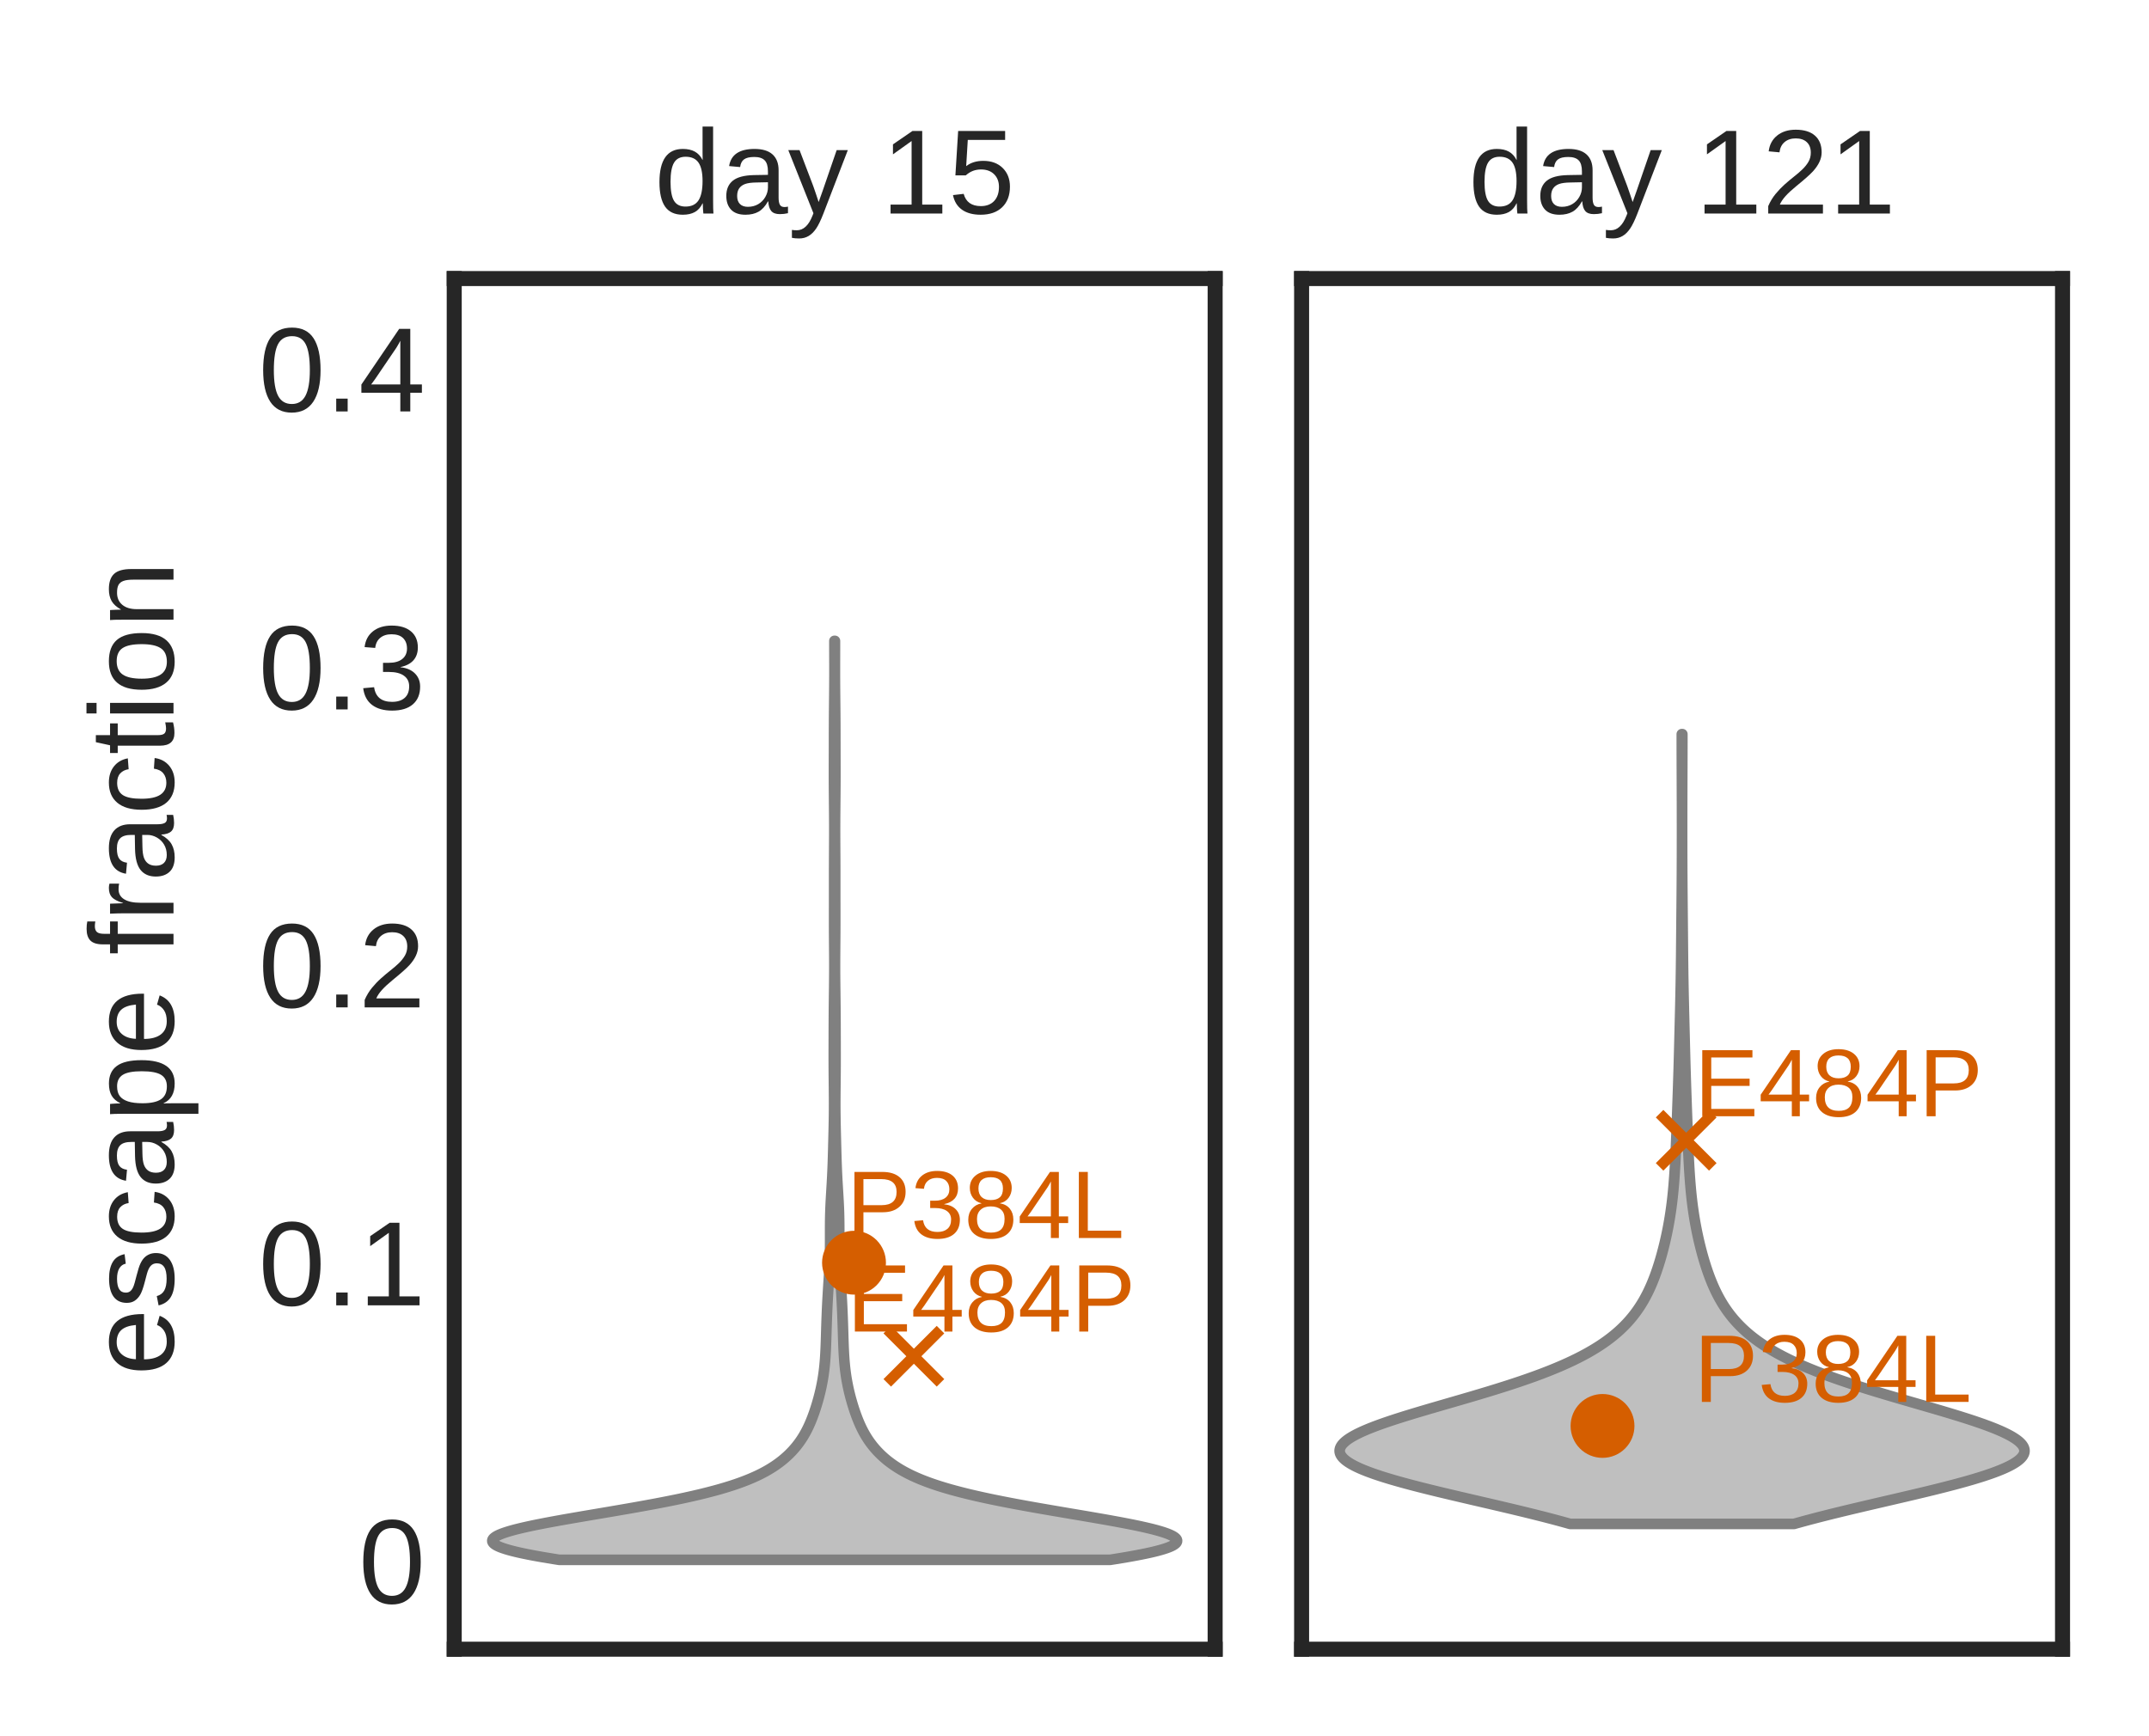 <?xml version="1.0" encoding="utf-8" standalone="no"?>
<!DOCTYPE svg PUBLIC "-//W3C//DTD SVG 1.1//EN"
  "http://www.w3.org/Graphics/SVG/1.1/DTD/svg11.dtd">
<!-- Created with matplotlib (https://matplotlib.org/) -->
<svg height="144.556pt" version="1.1" viewBox="0 0 178.942 144.556" width="178.942pt" xmlns="http://www.w3.org/2000/svg" xmlns:xlink="http://www.w3.org/1999/xlink">
 <defs>
  <style type="text/css">*{stroke-linecap:butt;stroke-linejoin:round;}</style>
 </defs>
 <g id="figure_1">
  <g id="patch_1">
   <path d="M 0 144.556 
L 178.942 144.556 
L 178.942 0 
L 0 0 
z
" style="fill:#ffffff;"/>
  </g>
  <g id="axes_1">
   <g id="patch_2">
    <path d="M 37.822 137.356 
L 101.182 137.356 
L 101.182 23.2 
L 37.822 23.2 
z
" style="fill:#ffffff;"/>
   </g>
   <g id="matplotlib.axis_1">
    <g id="xtick_1"/>
   </g>
   <g id="matplotlib.axis_2">
    <g id="ytick_1">
     <g id="line2d_1"/>
     <g id="text_1">
      <!-- 0 -->
      <g style="fill:#262626;" transform="translate(29.861 133.534)scale(0.1 -0.1)">
       <defs>
        <path d="M 51.703 34.422 
Q 51.703 17.188 45.625 8.094 
Q 39.547 -0.984 27.688 -0.984 
Q 15.828 -0.984 9.859 8.047 
Q 3.906 17.094 3.906 34.422 
Q 3.906 52.156 9.688 60.984 
Q 15.484 69.828 27.984 69.828 
Q 40.141 69.828 45.922 60.891 
Q 51.703 51.953 51.703 34.422 
z
M 42.781 34.422 
Q 42.781 49.312 39.328 56 
Q 35.891 62.703 27.984 62.703 
Q 19.875 62.703 16.328 56.109 
Q 12.797 49.516 12.797 34.422 
Q 12.797 19.781 16.375 12.984 
Q 19.969 6.203 27.781 6.203 
Q 35.547 6.203 39.156 13.125 
Q 42.781 20.062 42.781 34.422 
z
" id="LiberationSans-48"/>
       </defs>
       <use xlink:href="#LiberationSans-48"/>
      </g>
     </g>
    </g>
    <g id="ytick_2">
     <g id="line2d_2"/>
     <g id="text_2">
      <!-- 0.1 -->
      <g style="fill:#262626;" transform="translate(21.522 108.718)scale(0.1 -0.1)">
       <defs>
        <path d="M 9.125 0 
L 9.125 10.688 
L 18.656 10.688 
L 18.656 0 
z
" id="LiberationSans-46"/>
        <path d="M 7.625 0 
L 7.625 7.469 
L 25.141 7.469 
L 25.141 60.406 
L 9.625 49.312 
L 9.625 57.625 
L 25.875 68.797 
L 33.984 68.797 
L 33.984 7.469 
L 50.734 7.469 
L 50.734 0 
z
" id="LiberationSans-49"/>
       </defs>
       <use xlink:href="#LiberationSans-48"/>
       <use x="55.615" xlink:href="#LiberationSans-46"/>
       <use x="83.398" xlink:href="#LiberationSans-49"/>
      </g>
     </g>
    </g>
    <g id="ytick_3">
     <g id="line2d_3"/>
     <g id="text_3">
      <!-- 0.2 -->
      <g style="fill:#262626;" transform="translate(21.522 83.901)scale(0.1 -0.1)">
       <defs>
        <path d="M 5.031 0 
L 5.031 6.203 
Q 7.516 11.922 11.109 16.281 
Q 14.703 20.656 18.656 24.188 
Q 22.609 27.734 26.484 30.766 
Q 30.375 33.797 33.5 36.812 
Q 36.625 39.844 38.547 43.156 
Q 40.484 46.484 40.484 50.688 
Q 40.484 56.344 37.156 59.469 
Q 33.844 62.594 27.938 62.594 
Q 22.312 62.594 18.672 59.547 
Q 15.047 56.5 14.406 50.984 
L 5.422 51.812 
Q 6.391 60.062 12.422 64.938 
Q 18.453 69.828 27.938 69.828 
Q 38.328 69.828 43.922 64.922 
Q 49.516 60.016 49.516 50.984 
Q 49.516 46.969 47.672 43.016 
Q 45.844 39.062 42.234 35.109 
Q 38.625 31.156 28.422 22.859 
Q 22.797 18.266 19.469 14.578 
Q 16.156 10.891 14.703 7.469 
L 50.594 7.469 
L 50.594 0 
z
" id="LiberationSans-50"/>
       </defs>
       <use xlink:href="#LiberationSans-48"/>
       <use x="55.615" xlink:href="#LiberationSans-46"/>
       <use x="83.398" xlink:href="#LiberationSans-50"/>
      </g>
     </g>
    </g>
    <g id="ytick_4">
     <g id="line2d_4"/>
     <g id="text_4">
      <!-- 0.3 -->
      <g style="fill:#262626;" transform="translate(21.522 59.085)scale(0.1 -0.1)">
       <defs>
        <path d="M 51.219 19 
Q 51.219 9.469 45.156 4.234 
Q 39.109 -0.984 27.875 -0.984 
Q 17.438 -0.984 11.203 3.734 
Q 4.984 8.453 3.812 17.672 
L 12.891 18.5 
Q 14.656 6.297 27.875 6.297 
Q 34.516 6.297 38.297 9.562 
Q 42.094 12.844 42.094 19.281 
Q 42.094 24.906 37.766 28.047 
Q 33.453 31.203 25.297 31.203 
L 20.312 31.203 
L 20.312 38.812 
L 25.094 38.812 
Q 32.328 38.812 36.297 41.969 
Q 40.281 45.125 40.281 50.688 
Q 40.281 56.203 37.031 59.391 
Q 33.797 62.594 27.391 62.594 
Q 21.578 62.594 17.984 59.609 
Q 14.406 56.641 13.812 51.219 
L 4.984 51.906 
Q 5.953 60.359 11.984 65.094 
Q 18.016 69.828 27.484 69.828 
Q 37.844 69.828 43.578 65.016 
Q 49.312 60.203 49.312 51.609 
Q 49.312 45.016 45.625 40.891 
Q 41.938 36.766 34.906 35.297 
L 34.906 35.109 
Q 42.625 34.281 46.922 29.938 
Q 51.219 25.594 51.219 19 
z
" id="LiberationSans-51"/>
       </defs>
       <use xlink:href="#LiberationSans-48"/>
       <use x="55.615" xlink:href="#LiberationSans-46"/>
       <use x="83.398" xlink:href="#LiberationSans-51"/>
      </g>
     </g>
    </g>
    <g id="ytick_5">
     <g id="line2d_5"/>
     <g id="text_5">
      <!-- 0.4 -->
      <g style="fill:#262626;" transform="translate(21.522 34.268)scale(0.1 -0.1)">
       <defs>
        <path d="M 43.016 15.578 
L 43.016 0 
L 34.719 0 
L 34.719 15.578 
L 2.297 15.578 
L 2.297 22.406 
L 33.797 68.797 
L 43.016 68.797 
L 43.016 22.516 
L 52.688 22.516 
L 52.688 15.578 
z
M 34.719 58.891 
Q 34.625 58.594 33.344 56.297 
Q 32.078 54 31.453 53.078 
L 13.812 27.094 
L 11.188 23.484 
L 10.406 22.516 
L 34.719 22.516 
z
" id="LiberationSans-52"/>
       </defs>
       <use xlink:href="#LiberationSans-48"/>
       <use x="55.615" xlink:href="#LiberationSans-46"/>
       <use x="83.398" xlink:href="#LiberationSans-52"/>
      </g>
     </g>
    </g>
    <g id="ytick_6">
     <g id="line2d_6"/>
    </g>
    <g id="ytick_7">
     <g id="line2d_7"/>
    </g>
    <g id="ytick_8">
     <g id="line2d_8"/>
    </g>
    <g id="ytick_9">
     <g id="line2d_9"/>
    </g>
    <g id="text_6">
     <!-- escape fraction -->
     <g style="fill:#262626;" transform="translate(14.447 114.562)rotate(-90)scale(0.1 -0.1)">
      <defs>
       <path d="M 13.484 24.562 
Q 13.484 15.484 17.234 10.547 
Q 21 5.609 28.219 5.609 
Q 33.938 5.609 37.375 7.906 
Q 40.828 10.203 42.047 13.719 
L 49.75 11.531 
Q 45.016 -0.984 28.219 -0.984 
Q 16.5 -0.984 10.375 6 
Q 4.25 12.984 4.25 26.766 
Q 4.25 39.844 10.375 46.828 
Q 16.5 53.812 27.875 53.812 
Q 51.172 53.812 51.172 25.734 
L 51.172 24.562 
z
M 42.094 31.297 
Q 41.359 39.656 37.844 43.484 
Q 34.328 47.312 27.734 47.312 
Q 21.344 47.312 17.609 43.031 
Q 13.875 38.766 13.578 31.297 
z
" id="LiberationSans-101"/>
       <path d="M 46.391 14.594 
Q 46.391 7.125 40.75 3.062 
Q 35.109 -0.984 24.953 -0.984 
Q 15.094 -0.984 9.734 2.266 
Q 4.391 5.516 2.781 12.406 
L 10.547 13.922 
Q 11.672 9.672 15.188 7.688 
Q 18.703 5.719 24.953 5.719 
Q 31.641 5.719 34.734 7.766 
Q 37.844 9.812 37.844 13.922 
Q 37.844 17.047 35.688 19 
Q 33.547 20.953 28.766 22.219 
L 22.469 23.875 
Q 14.891 25.828 11.688 27.703 
Q 8.5 29.594 6.688 32.281 
Q 4.891 34.969 4.891 38.875 
Q 4.891 46.094 10.031 49.875 
Q 15.188 53.656 25.047 53.656 
Q 33.797 53.656 38.938 50.578 
Q 44.094 47.516 45.453 40.719 
L 37.547 39.75 
Q 36.812 43.266 33.609 45.141 
Q 30.422 47.016 25.047 47.016 
Q 19.094 47.016 16.25 45.203 
Q 13.422 43.406 13.422 39.75 
Q 13.422 37.5 14.594 36.031 
Q 15.766 34.578 18.062 33.547 
Q 20.359 32.516 27.734 30.719 
Q 34.719 28.953 37.797 27.469 
Q 40.875 25.984 42.656 24.172 
Q 44.438 22.359 45.406 19.984 
Q 46.391 17.625 46.391 14.594 
z
" id="LiberationSans-115"/>
       <path d="M 13.422 26.656 
Q 13.422 16.109 16.734 11.031 
Q 20.062 5.953 26.766 5.953 
Q 31.453 5.953 34.594 8.484 
Q 37.75 11.031 38.484 16.312 
L 47.359 15.719 
Q 46.344 8.109 40.875 3.562 
Q 35.406 -0.984 27 -0.984 
Q 15.922 -0.984 10.078 6.016 
Q 4.25 13.031 4.25 26.469 
Q 4.25 39.797 10.109 46.797 
Q 15.969 53.812 26.906 53.812 
Q 35.016 53.812 40.359 49.609 
Q 45.703 45.406 47.078 38.031 
L 38.031 37.359 
Q 37.359 41.75 34.562 44.328 
Q 31.781 46.922 26.656 46.922 
Q 19.672 46.922 16.547 42.281 
Q 13.422 37.641 13.422 26.656 
z
" id="LiberationSans-99"/>
       <path d="M 20.219 -0.984 
Q 12.25 -0.984 8.25 3.219 
Q 4.25 7.422 4.25 14.75 
Q 4.25 22.953 9.641 27.344 
Q 15.047 31.734 27.047 32.031 
L 38.922 32.234 
L 38.922 35.109 
Q 38.922 41.547 36.188 44.328 
Q 33.453 47.125 27.594 47.125 
Q 21.688 47.125 19 45.109 
Q 16.312 43.109 15.766 38.719 
L 6.594 39.547 
Q 8.844 53.812 27.781 53.812 
Q 37.75 53.812 42.766 49.234 
Q 47.797 44.672 47.797 36.031 
L 47.797 13.281 
Q 47.797 9.375 48.828 7.391 
Q 49.859 5.422 52.734 5.422 
Q 54 5.422 55.609 5.766 
L 55.609 0.297 
Q 52.297 -0.484 48.828 -0.484 
Q 43.953 -0.484 41.719 2.078 
Q 39.5 4.641 39.203 10.109 
L 38.922 10.109 
Q 35.547 4.047 31.078 1.531 
Q 26.609 -0.984 20.219 -0.984 
z
M 22.219 5.609 
Q 27.047 5.609 30.812 7.812 
Q 34.578 10.016 36.75 13.844 
Q 38.922 17.672 38.922 21.734 
L 38.922 26.078 
L 29.297 25.875 
Q 23.094 25.781 19.891 24.609 
Q 16.703 23.438 14.984 21 
Q 13.281 18.562 13.281 14.594 
Q 13.281 10.297 15.594 7.953 
Q 17.922 5.609 22.219 5.609 
z
" id="LiberationSans-97"/>
       <path d="M 51.422 26.656 
Q 51.422 -0.984 31.984 -0.984 
Q 19.781 -0.984 15.578 8.203 
L 15.328 8.203 
Q 15.531 7.812 15.531 -0.094 
L 15.531 -20.75 
L 6.734 -20.75 
L 6.734 42.047 
Q 6.734 50.203 6.453 52.828 
L 14.938 52.828 
Q 14.984 52.641 15.078 51.438 
Q 15.188 50.25 15.312 47.75 
Q 15.438 45.266 15.438 44.344 
L 15.625 44.344 
Q 17.969 49.219 21.828 51.484 
Q 25.688 53.766 31.984 53.766 
Q 41.75 53.766 46.578 47.219 
Q 51.422 40.672 51.422 26.656 
z
M 42.188 26.469 
Q 42.188 37.5 39.203 42.234 
Q 36.234 46.969 29.734 46.969 
Q 24.516 46.969 21.562 44.766 
Q 18.609 42.578 17.062 37.906 
Q 15.531 33.25 15.531 25.781 
Q 15.531 15.375 18.844 10.438 
Q 22.172 5.516 29.641 5.516 
Q 36.188 5.516 39.188 10.328 
Q 42.188 15.141 42.188 26.469 
z
" id="LiberationSans-112"/>
       <path id="LiberationSans-32"/>
       <path d="M 17.625 46.438 
L 17.625 0 
L 8.844 0 
L 8.844 46.438 
L 1.422 46.438 
L 1.422 52.828 
L 8.844 52.828 
L 8.844 58.797 
Q 8.844 66.016 12.016 69.188 
Q 15.188 72.359 21.734 72.359 
Q 25.391 72.359 27.938 71.781 
L 27.938 65.094 
Q 25.734 65.484 24.031 65.484 
Q 20.656 65.484 19.141 63.766 
Q 17.625 62.062 17.625 57.562 
L 17.625 52.828 
L 27.938 52.828 
L 27.938 46.438 
z
" id="LiberationSans-102"/>
       <path d="M 6.938 0 
L 6.938 40.531 
Q 6.938 46.094 6.641 52.828 
L 14.938 52.828 
Q 15.328 43.844 15.328 42.047 
L 15.531 42.047 
Q 17.625 48.828 20.359 51.312 
Q 23.094 53.812 28.078 53.812 
Q 29.828 53.812 31.641 53.328 
L 31.641 45.266 
Q 29.891 45.75 26.953 45.75 
Q 21.484 45.75 18.594 41.031 
Q 15.719 36.328 15.719 27.547 
L 15.719 0 
z
" id="LiberationSans-114"/>
       <path d="M 27.047 0.391 
Q 22.703 -0.781 18.172 -0.781 
Q 7.625 -0.781 7.625 11.188 
L 7.625 46.438 
L 1.516 46.438 
L 1.516 52.828 
L 7.953 52.828 
L 10.547 64.656 
L 16.406 64.656 
L 16.406 52.828 
L 26.172 52.828 
L 26.172 46.438 
L 16.406 46.438 
L 16.406 13.094 
Q 16.406 9.281 17.641 7.734 
Q 18.891 6.203 21.969 6.203 
Q 23.734 6.203 27.047 6.891 
z
" id="LiberationSans-116"/>
       <path d="M 6.688 64.062 
L 6.688 72.469 
L 15.484 72.469 
L 15.484 64.062 
z
M 6.688 0 
L 6.688 52.828 
L 15.484 52.828 
L 15.484 0 
z
" id="LiberationSans-105"/>
       <path d="M 51.422 26.469 
Q 51.422 12.594 45.312 5.797 
Q 39.203 -0.984 27.594 -0.984 
Q 16.016 -0.984 10.109 6.078 
Q 4.203 13.141 4.203 26.469 
Q 4.203 53.812 27.875 53.812 
Q 39.984 53.812 45.703 47.141 
Q 51.422 40.484 51.422 26.469 
z
M 42.188 26.469 
Q 42.188 37.406 38.938 42.359 
Q 35.688 47.312 28.031 47.312 
Q 20.312 47.312 16.859 42.25 
Q 13.422 37.203 13.422 26.469 
Q 13.422 16.016 16.812 10.766 
Q 20.219 5.516 27.484 5.516 
Q 35.406 5.516 38.797 10.594 
Q 42.188 15.672 42.188 26.469 
z
" id="LiberationSans-111"/>
       <path d="M 40.281 0 
L 40.281 33.5 
Q 40.281 38.719 39.25 41.594 
Q 38.234 44.484 35.984 45.75 
Q 33.734 47.016 29.391 47.016 
Q 23.047 47.016 19.375 42.672 
Q 15.719 38.328 15.719 30.609 
L 15.719 0 
L 6.938 0 
L 6.938 41.547 
Q 6.938 50.781 6.641 52.828 
L 14.938 52.828 
Q 14.984 52.594 15.031 51.516 
Q 15.094 50.438 15.156 49.047 
Q 15.234 47.656 15.328 43.797 
L 15.484 43.797 
Q 18.5 49.266 22.484 51.531 
Q 26.469 53.812 32.375 53.812 
Q 41.062 53.812 45.094 49.484 
Q 49.125 45.172 49.125 35.203 
L 49.125 0 
z
" id="LiberationSans-110"/>
      </defs>
      <use xlink:href="#LiberationSans-101"/>
      <use x="55.615" xlink:href="#LiberationSans-115"/>
      <use x="105.615" xlink:href="#LiberationSans-99"/>
      <use x="155.615" xlink:href="#LiberationSans-97"/>
      <use x="211.23" xlink:href="#LiberationSans-112"/>
      <use x="266.846" xlink:href="#LiberationSans-101"/>
      <use x="322.461" xlink:href="#LiberationSans-32"/>
      <use x="350.244" xlink:href="#LiberationSans-102"/>
      <use x="378.027" xlink:href="#LiberationSans-114"/>
      <use x="411.328" xlink:href="#LiberationSans-97"/>
      <use x="466.943" xlink:href="#LiberationSans-99"/>
      <use x="516.943" xlink:href="#LiberationSans-116"/>
      <use x="544.727" xlink:href="#LiberationSans-105"/>
      <use x="566.943" xlink:href="#LiberationSans-111"/>
      <use x="622.559" xlink:href="#LiberationSans-110"/>
     </g>
    </g>
   </g>
   <g id="PolyCollection_1">
    <defs>
     <path d="M 46.56 -14.645 
L 46.086 -14.72 
L 45.627 -14.795 
L 45.184 -14.869 
L 44.759 -14.944 
L 44.352 -15.019 
L 43.964 -15.094 
L 43.597 -15.169 
L 43.251 -15.243 
L 42.928 -15.318 
L 42.627 -15.393 
L 42.35 -15.468 
L 42.098 -15.543 
L 41.87 -15.618 
L 41.668 -15.692 
L 41.492 -15.767 
L 41.342 -15.842 
L 41.218 -15.917 
L 41.121 -15.992 
L 41.051 -16.066 
L 41.007 -16.141 
L 40.99 -16.216 
L 40.999 -16.291 
L 41.034 -16.366 
L 41.095 -16.44 
L 41.182 -16.515 
L 41.293 -16.59 
L 41.428 -16.665 
L 41.587 -16.74 
L 41.77 -16.815 
L 41.974 -16.889 
L 42.2 -16.964 
L 42.446 -17.039 
L 42.712 -17.114 
L 42.997 -17.189 
L 43.3 -17.263 
L 43.619 -17.338 
L 43.954 -17.413 
L 44.303 -17.488 
L 44.666 -17.563 
L 45.042 -17.637 
L 45.429 -17.712 
L 45.826 -17.787 
L 46.232 -17.862 
L 46.646 -17.937 
L 47.068 -18.012 
L 47.495 -18.086 
L 47.927 -18.161 
L 48.363 -18.236 
L 48.802 -18.311 
L 49.243 -18.386 
L 49.685 -18.46 
L 50.127 -18.535 
L 50.569 -18.61 
L 51.009 -18.685 
L 51.446 -18.76 
L 51.881 -18.835 
L 52.312 -18.909 
L 52.739 -18.984 
L 53.16 -19.059 
L 53.577 -19.134 
L 53.987 -19.209 
L 54.391 -19.283 
L 54.788 -19.358 
L 55.178 -19.433 
L 55.56 -19.508 
L 55.935 -19.583 
L 56.301 -19.657 
L 56.66 -19.732 
L 57.01 -19.807 
L 57.351 -19.882 
L 57.684 -19.957 
L 58.008 -20.032 
L 58.323 -20.106 
L 58.629 -20.181 
L 58.927 -20.256 
L 59.216 -20.331 
L 59.497 -20.406 
L 59.769 -20.48 
L 60.033 -20.555 
L 60.288 -20.63 
L 60.535 -20.705 
L 60.775 -20.78 
L 61.007 -20.854 
L 61.231 -20.929 
L 61.447 -21.004 
L 61.657 -21.079 
L 61.859 -21.154 
L 62.055 -21.229 
L 62.244 -21.303 
L 62.427 -21.378 
L 62.604 -21.453 
L 62.775 -21.528 
L 62.94 -21.603 
L 63.099 -21.677 
L 63.254 -21.752 
L 63.403 -21.827 
L 63.547 -21.902 
L 63.687 -21.977 
L 63.822 -22.051 
L 63.953 -22.126 
L 64.079 -22.201 
L 64.202 -22.276 
L 64.321 -22.351 
L 64.436 -22.426 
L 64.548 -22.5 
L 64.656 -22.575 
L 64.761 -22.65 
L 64.863 -22.725 
L 64.962 -22.8 
L 65.058 -22.874 
L 65.152 -22.949 
L 65.242 -23.024 
L 65.331 -23.099 
L 65.416 -23.174 
L 65.5 -23.249 
L 65.581 -23.323 
L 65.66 -23.398 
L 65.737 -23.473 
L 65.811 -23.548 
L 65.884 -23.623 
L 65.955 -23.697 
L 66.024 -23.772 
L 66.091 -23.847 
L 66.156 -23.922 
L 66.22 -23.997 
L 66.282 -24.071 
L 66.342 -24.146 
L 66.401 -24.221 
L 66.459 -24.296 
L 66.514 -24.371 
L 66.569 -24.446 
L 66.622 -24.52 
L 66.673 -24.595 
L 66.724 -24.67 
L 66.773 -24.745 
L 66.821 -24.82 
L 66.867 -24.894 
L 66.913 -24.969 
L 66.957 -25.044 
L 67 -25.119 
L 67.042 -25.194 
L 67.084 -25.268 
L 67.124 -25.343 
L 67.163 -25.418 
L 67.201 -25.493 
L 67.239 -25.568 
L 67.275 -25.643 
L 67.311 -25.717 
L 67.346 -25.792 
L 67.38 -25.867 
L 67.413 -25.942 
L 67.446 -26.017 
L 67.478 -26.091 
L 67.51 -26.166 
L 67.541 -26.241 
L 67.571 -26.316 
L 67.6 -26.391 
L 67.63 -26.465 
L 67.658 -26.54 
L 67.686 -26.615 
L 67.714 -26.69 
L 67.741 -26.765 
L 67.768 -26.84 
L 67.794 -26.914 
L 67.82 -26.989 
L 67.845 -27.064 
L 67.87 -27.139 
L 67.895 -27.214 
L 67.919 -27.288 
L 67.943 -27.363 
L 67.966 -27.438 
L 67.99 -27.513 
L 68.012 -27.588 
L 68.035 -27.662 
L 68.057 -27.737 
L 68.079 -27.812 
L 68.1 -27.887 
L 68.121 -27.962 
L 68.142 -28.037 
L 68.162 -28.111 
L 68.182 -28.186 
L 68.202 -28.261 
L 68.221 -28.336 
L 68.24 -28.411 
L 68.259 -28.485 
L 68.277 -28.56 
L 68.295 -28.635 
L 68.313 -28.71 
L 68.33 -28.785 
L 68.347 -28.86 
L 68.364 -28.934 
L 68.38 -29.009 
L 68.396 -29.084 
L 68.411 -29.159 
L 68.426 -29.234 
L 68.441 -29.308 
L 68.455 -29.383 
L 68.469 -29.458 
L 68.483 -29.533 
L 68.496 -29.608 
L 68.509 -29.682 
L 68.521 -29.757 
L 68.533 -29.832 
L 68.545 -29.907 
L 68.556 -29.982 
L 68.568 -30.057 
L 68.578 -30.131 
L 68.588 -30.206 
L 68.598 -30.281 
L 68.608 -30.356 
L 68.617 -30.431 
L 68.626 -30.505 
L 68.635 -30.58 
L 68.643 -30.655 
L 68.651 -30.73 
L 68.659 -30.805 
L 68.666 -30.879 
L 68.673 -30.954 
L 68.68 -31.029 
L 68.686 -31.104 
L 68.693 -31.179 
L 68.699 -31.254 
L 68.704 -31.328 
L 68.71 -31.403 
L 68.715 -31.478 
L 68.72 -31.553 
L 68.725 -31.628 
L 68.729 -31.702 
L 68.734 -31.777 
L 68.738 -31.852 
L 68.742 -31.927 
L 68.746 -32.002 
L 68.75 -32.076 
L 68.753 -32.151 
L 68.757 -32.226 
L 68.76 -32.301 
L 68.763 -32.376 
L 68.766 -32.451 
L 68.769 -32.525 
L 68.772 -32.6 
L 68.774 -32.675 
L 68.777 -32.75 
L 68.78 -32.825 
L 68.782 -32.899 
L 68.785 -32.974 
L 68.787 -33.049 
L 68.789 -33.124 
L 68.792 -33.199 
L 68.794 -33.274 
L 68.796 -33.348 
L 68.799 -33.423 
L 68.801 -33.498 
L 68.803 -33.573 
L 68.805 -33.648 
L 68.808 -33.722 
L 68.81 -33.797 
L 68.812 -33.872 
L 68.814 -33.947 
L 68.817 -34.022 
L 68.819 -34.096 
L 68.822 -34.171 
L 68.824 -34.246 
L 68.826 -34.321 
L 68.829 -34.396 
L 68.831 -34.471 
L 68.834 -34.545 
L 68.837 -34.62 
L 68.839 -34.695 
L 68.842 -34.77 
L 68.845 -34.845 
L 68.848 -34.919 
L 68.851 -34.994 
L 68.854 -35.069 
L 68.857 -35.144 
L 68.86 -35.219 
L 68.863 -35.293 
L 68.866 -35.368 
L 68.869 -35.443 
L 68.873 -35.518 
L 68.876 -35.593 
L 68.88 -35.668 
L 68.883 -35.742 
L 68.887 -35.817 
L 68.891 -35.892 
L 68.894 -35.967 
L 68.898 -36.042 
L 68.902 -36.116 
L 68.906 -36.191 
L 68.91 -36.266 
L 68.914 -36.341 
L 68.918 -36.416 
L 68.922 -36.49 
L 68.927 -36.565 
L 68.931 -36.64 
L 68.935 -36.715 
L 68.94 -36.79 
L 68.944 -36.865 
L 68.949 -36.939 
L 68.953 -37.014 
L 68.958 -37.089 
L 68.962 -37.164 
L 68.967 -37.239 
L 68.971 -37.313 
L 68.976 -37.388 
L 68.981 -37.463 
L 68.985 -37.538 
L 68.99 -37.613 
L 68.995 -37.687 
L 68.999 -37.762 
L 69.004 -37.837 
L 69.009 -37.912 
L 69.013 -37.987 
L 69.018 -38.062 
L 69.023 -38.136 
L 69.027 -38.211 
L 69.032 -38.286 
L 69.036 -38.361 
L 69.04 -38.436 
L 69.045 -38.51 
L 69.049 -38.585 
L 69.053 -38.66 
L 69.057 -38.735 
L 69.061 -38.81 
L 69.065 -38.885 
L 69.069 -38.959 
L 69.072 -39.034 
L 69.076 -39.109 
L 69.079 -39.184 
L 69.083 -39.259 
L 69.086 -39.333 
L 69.089 -39.408 
L 69.092 -39.483 
L 69.095 -39.558 
L 69.098 -39.633 
L 69.1 -39.707 
L 69.103 -39.782 
L 69.105 -39.857 
L 69.107 -39.932 
L 69.109 -40.007 
L 69.111 -40.082 
L 69.113 -40.156 
L 69.115 -40.231 
L 69.116 -40.306 
L 69.117 -40.381 
L 69.119 -40.456 
L 69.12 -40.53 
L 69.121 -40.605 
L 69.122 -40.68 
L 69.122 -40.755 
L 69.123 -40.83 
L 69.124 -40.904 
L 69.124 -40.979 
L 69.124 -41.054 
L 69.125 -41.129 
L 69.125 -41.204 
L 69.125 -41.279 
L 69.125 -41.353 
L 69.125 -41.428 
L 69.125 -41.503 
L 69.125 -41.578 
L 69.125 -41.653 
L 69.125 -41.727 
L 69.125 -41.802 
L 69.125 -41.877 
L 69.125 -41.952 
L 69.125 -42.027 
L 69.125 -42.101 
L 69.125 -42.176 
L 69.125 -42.251 
L 69.125 -42.326 
L 69.126 -42.401 
L 69.126 -42.476 
L 69.126 -42.55 
L 69.127 -42.625 
L 69.128 -42.7 
L 69.128 -42.775 
L 69.129 -42.85 
L 69.13 -42.924 
L 69.132 -42.999 
L 69.133 -43.074 
L 69.134 -43.149 
L 69.136 -43.224 
L 69.138 -43.299 
L 69.139 -43.373 
L 69.142 -43.448 
L 69.144 -43.523 
L 69.146 -43.598 
L 69.149 -43.673 
L 69.151 -43.747 
L 69.154 -43.822 
L 69.157 -43.897 
L 69.16 -43.972 
L 69.163 -44.047 
L 69.167 -44.121 
L 69.17 -44.196 
L 69.174 -44.271 
L 69.177 -44.346 
L 69.181 -44.421 
L 69.185 -44.496 
L 69.189 -44.57 
L 69.193 -44.645 
L 69.198 -44.72 
L 69.202 -44.795 
L 69.206 -44.87 
L 69.211 -44.944 
L 69.215 -45.019 
L 69.219 -45.094 
L 69.224 -45.169 
L 69.229 -45.244 
L 69.233 -45.318 
L 69.238 -45.393 
L 69.242 -45.468 
L 69.247 -45.543 
L 69.251 -45.618 
L 69.256 -45.693 
L 69.26 -45.767 
L 69.265 -45.842 
L 69.269 -45.917 
L 69.274 -45.992 
L 69.278 -46.067 
L 69.282 -46.141 
L 69.286 -46.216 
L 69.29 -46.291 
L 69.294 -46.366 
L 69.298 -46.441 
L 69.302 -46.515 
L 69.306 -46.59 
L 69.31 -46.665 
L 69.313 -46.74 
L 69.317 -46.815 
L 69.32 -46.89 
L 69.324 -46.964 
L 69.327 -47.039 
L 69.33 -47.114 
L 69.333 -47.189 
L 69.337 -47.264 
L 69.339 -47.338 
L 69.342 -47.413 
L 69.345 -47.488 
L 69.348 -47.563 
L 69.351 -47.638 
L 69.353 -47.712 
L 69.356 -47.787 
L 69.358 -47.862 
L 69.361 -47.937 
L 69.363 -48.012 
L 69.365 -48.087 
L 69.368 -48.161 
L 69.37 -48.236 
L 69.372 -48.311 
L 69.374 -48.386 
L 69.376 -48.461 
L 69.378 -48.535 
L 69.38 -48.61 
L 69.383 -48.685 
L 69.385 -48.76 
L 69.387 -48.835 
L 69.389 -48.91 
L 69.391 -48.984 
L 69.393 -49.059 
L 69.394 -49.134 
L 69.396 -49.209 
L 69.398 -49.284 
L 69.4 -49.358 
L 69.402 -49.433 
L 69.404 -49.508 
L 69.406 -49.583 
L 69.408 -49.658 
L 69.41 -49.732 
L 69.412 -49.807 
L 69.414 -49.882 
L 69.416 -49.957 
L 69.417 -50.032 
L 69.419 -50.107 
L 69.421 -50.181 
L 69.423 -50.256 
L 69.425 -50.331 
L 69.426 -50.406 
L 69.428 -50.481 
L 69.43 -50.555 
L 69.432 -50.63 
L 69.433 -50.705 
L 69.435 -50.78 
L 69.436 -50.855 
L 69.438 -50.929 
L 69.439 -51.004 
L 69.441 -51.079 
L 69.442 -51.154 
L 69.443 -51.229 
L 69.445 -51.304 
L 69.446 -51.378 
L 69.447 -51.453 
L 69.448 -51.528 
L 69.449 -51.603 
L 69.45 -51.678 
L 69.451 -51.752 
L 69.452 -51.827 
L 69.452 -51.902 
L 69.453 -51.977 
L 69.454 -52.052 
L 69.454 -52.126 
L 69.454 -52.201 
L 69.455 -52.276 
L 69.455 -52.351 
L 69.455 -52.426 
L 69.455 -52.501 
L 69.456 -52.575 
L 69.456 -52.65 
L 69.456 -52.725 
L 69.455 -52.8 
L 69.455 -52.875 
L 69.455 -52.949 
L 69.455 -53.024 
L 69.454 -53.099 
L 69.454 -53.174 
L 69.453 -53.249 
L 69.453 -53.324 
L 69.452 -53.398 
L 69.452 -53.473 
L 69.451 -53.548 
L 69.45 -53.623 
L 69.45 -53.698 
L 69.449 -53.772 
L 69.448 -53.847 
L 69.448 -53.922 
L 69.447 -53.997 
L 69.446 -54.072 
L 69.445 -54.146 
L 69.444 -54.221 
L 69.444 -54.296 
L 69.443 -54.371 
L 69.442 -54.446 
L 69.441 -54.521 
L 69.441 -54.595 
L 69.44 -54.67 
L 69.439 -54.745 
L 69.438 -54.82 
L 69.438 -54.895 
L 69.437 -54.969 
L 69.436 -55.044 
L 69.436 -55.119 
L 69.435 -55.194 
L 69.435 -55.269 
L 69.434 -55.343 
L 69.434 -55.418 
L 69.433 -55.493 
L 69.433 -55.568 
L 69.432 -55.643 
L 69.432 -55.718 
L 69.432 -55.792 
L 69.431 -55.867 
L 69.431 -55.942 
L 69.431 -56.017 
L 69.431 -56.092 
L 69.43 -56.166 
L 69.43 -56.241 
L 69.43 -56.316 
L 69.43 -56.391 
L 69.43 -56.466 
L 69.43 -56.54 
L 69.43 -56.615 
L 69.43 -56.69 
L 69.43 -56.765 
L 69.43 -56.84 
L 69.43 -56.915 
L 69.43 -56.989 
L 69.43 -57.064 
L 69.43 -57.139 
L 69.431 -57.214 
L 69.431 -57.289 
L 69.431 -57.363 
L 69.431 -57.438 
L 69.431 -57.513 
L 69.431 -57.588 
L 69.432 -57.663 
L 69.432 -57.737 
L 69.432 -57.812 
L 69.432 -57.887 
L 69.432 -57.962 
L 69.433 -58.037 
L 69.433 -58.112 
L 69.433 -58.186 
L 69.433 -58.261 
L 69.433 -58.336 
L 69.434 -58.411 
L 69.434 -58.486 
L 69.434 -58.56 
L 69.434 -58.635 
L 69.434 -58.71 
L 69.435 -58.785 
L 69.435 -58.86 
L 69.435 -58.935 
L 69.435 -59.009 
L 69.436 -59.084 
L 69.436 -59.159 
L 69.436 -59.234 
L 69.436 -59.309 
L 69.437 -59.383 
L 69.437 -59.458 
L 69.437 -59.533 
L 69.438 -59.608 
L 69.438 -59.683 
L 69.439 -59.757 
L 69.439 -59.832 
L 69.44 -59.907 
L 69.44 -59.982 
L 69.441 -60.057 
L 69.441 -60.132 
L 69.442 -60.206 
L 69.442 -60.281 
L 69.443 -60.356 
L 69.443 -60.431 
L 69.444 -60.506 
L 69.445 -60.58 
L 69.445 -60.655 
L 69.446 -60.73 
L 69.447 -60.805 
L 69.448 -60.88 
L 69.448 -60.954 
L 69.449 -61.029 
L 69.45 -61.104 
L 69.451 -61.179 
L 69.452 -61.254 
L 69.453 -61.329 
L 69.454 -61.403 
L 69.455 -61.478 
L 69.455 -61.553 
L 69.456 -61.628 
L 69.457 -61.703 
L 69.458 -61.777 
L 69.459 -61.852 
L 69.46 -61.927 
L 69.461 -62.002 
L 69.462 -62.077 
L 69.463 -62.151 
L 69.464 -62.226 
L 69.465 -62.301 
L 69.466 -62.376 
L 69.466 -62.451 
L 69.467 -62.526 
L 69.468 -62.6 
L 69.469 -62.675 
L 69.47 -62.75 
L 69.47 -62.825 
L 69.471 -62.9 
L 69.472 -62.974 
L 69.472 -63.049 
L 69.473 -63.124 
L 69.473 -63.199 
L 69.474 -63.274 
L 69.474 -63.349 
L 69.475 -63.423 
L 69.475 -63.498 
L 69.476 -63.573 
L 69.476 -63.648 
L 69.476 -63.723 
L 69.476 -63.797 
L 69.477 -63.872 
L 69.477 -63.947 
L 69.477 -64.022 
L 69.477 -64.097 
L 69.477 -64.171 
L 69.477 -64.246 
L 69.477 -64.321 
L 69.476 -64.396 
L 69.476 -64.471 
L 69.476 -64.546 
L 69.476 -64.62 
L 69.475 -64.695 
L 69.475 -64.77 
L 69.475 -64.845 
L 69.474 -64.92 
L 69.474 -64.994 
L 69.473 -65.069 
L 69.473 -65.144 
L 69.472 -65.219 
L 69.472 -65.294 
L 69.471 -65.368 
L 69.471 -65.443 
L 69.47 -65.518 
L 69.47 -65.593 
L 69.469 -65.668 
L 69.468 -65.743 
L 69.468 -65.817 
L 69.467 -65.892 
L 69.467 -65.967 
L 69.466 -66.042 
L 69.465 -66.117 
L 69.465 -66.191 
L 69.464 -66.266 
L 69.464 -66.341 
L 69.463 -66.416 
L 69.463 -66.491 
L 69.462 -66.565 
L 69.462 -66.64 
L 69.461 -66.715 
L 69.461 -66.79 
L 69.46 -66.865 
L 69.46 -66.94 
L 69.46 -67.014 
L 69.459 -67.089 
L 69.459 -67.164 
L 69.459 -67.239 
L 69.459 -67.314 
L 69.458 -67.388 
L 69.458 -67.463 
L 69.458 -67.538 
L 69.458 -67.613 
L 69.458 -67.688 
L 69.458 -67.763 
L 69.458 -67.837 
L 69.458 -67.912 
L 69.458 -67.987 
L 69.458 -68.062 
L 69.458 -68.137 
L 69.458 -68.211 
L 69.458 -68.286 
L 69.458 -68.361 
L 69.458 -68.436 
L 69.458 -68.511 
L 69.458 -68.585 
L 69.458 -68.66 
L 69.458 -68.735 
L 69.458 -68.81 
L 69.458 -68.885 
L 69.459 -68.96 
L 69.459 -69.034 
L 69.459 -69.109 
L 69.459 -69.184 
L 69.459 -69.259 
L 69.459 -69.334 
L 69.459 -69.408 
L 69.459 -69.483 
L 69.459 -69.558 
L 69.46 -69.633 
L 69.46 -69.708 
L 69.46 -69.782 
L 69.46 -69.857 
L 69.46 -69.932 
L 69.46 -70.007 
L 69.46 -70.082 
L 69.46 -70.157 
L 69.46 -70.231 
L 69.46 -70.306 
L 69.46 -70.381 
L 69.46 -70.456 
L 69.46 -70.531 
L 69.46 -70.605 
L 69.46 -70.68 
L 69.46 -70.755 
L 69.46 -70.83 
L 69.46 -70.905 
L 69.46 -70.979 
L 69.46 -71.054 
L 69.46 -71.129 
L 69.46 -71.204 
L 69.46 -71.279 
L 69.46 -71.354 
L 69.46 -71.428 
L 69.46 -71.503 
L 69.46 -71.578 
L 69.46 -71.653 
L 69.46 -71.728 
L 69.46 -71.802 
L 69.46 -71.877 
L 69.46 -71.952 
L 69.46 -72.027 
L 69.46 -72.102 
L 69.46 -72.176 
L 69.46 -72.251 
L 69.461 -72.326 
L 69.461 -72.401 
L 69.461 -72.476 
L 69.461 -72.551 
L 69.462 -72.625 
L 69.462 -72.7 
L 69.462 -72.775 
L 69.462 -72.85 
L 69.463 -72.925 
L 69.463 -72.999 
L 69.463 -73.074 
L 69.464 -73.149 
L 69.464 -73.224 
L 69.465 -73.299 
L 69.465 -73.374 
L 69.465 -73.448 
L 69.466 -73.523 
L 69.466 -73.598 
L 69.467 -73.673 
L 69.467 -73.748 
L 69.468 -73.822 
L 69.468 -73.897 
L 69.468 -73.972 
L 69.469 -74.047 
L 69.469 -74.122 
L 69.47 -74.196 
L 69.47 -74.271 
L 69.47 -74.346 
L 69.471 -74.421 
L 69.471 -74.496 
L 69.471 -74.571 
L 69.472 -74.645 
L 69.472 -74.72 
L 69.472 -74.795 
L 69.473 -74.87 
L 69.473 -74.945 
L 69.473 -75.019 
L 69.473 -75.094 
L 69.473 -75.169 
L 69.473 -75.244 
L 69.473 -75.319 
L 69.473 -75.393 
L 69.473 -75.468 
L 69.473 -75.543 
L 69.473 -75.618 
L 69.473 -75.693 
L 69.473 -75.768 
L 69.473 -75.842 
L 69.473 -75.917 
L 69.472 -75.992 
L 69.472 -76.067 
L 69.472 -76.142 
L 69.471 -76.216 
L 69.471 -76.291 
L 69.471 -76.366 
L 69.47 -76.441 
L 69.47 -76.516 
L 69.469 -76.59 
L 69.469 -76.665 
L 69.468 -76.74 
L 69.468 -76.815 
L 69.467 -76.89 
L 69.466 -76.965 
L 69.466 -77.039 
L 69.465 -77.114 
L 69.465 -77.189 
L 69.464 -77.264 
L 69.463 -77.339 
L 69.463 -77.413 
L 69.462 -77.488 
L 69.461 -77.563 
L 69.46 -77.638 
L 69.46 -77.713 
L 69.459 -77.788 
L 69.458 -77.862 
L 69.458 -77.937 
L 69.457 -78.012 
L 69.456 -78.087 
L 69.456 -78.162 
L 69.455 -78.236 
L 69.454 -78.311 
L 69.454 -78.386 
L 69.453 -78.461 
L 69.452 -78.536 
L 69.452 -78.61 
L 69.451 -78.685 
L 69.451 -78.76 
L 69.45 -78.835 
L 69.45 -78.91 
L 69.449 -78.985 
L 69.449 -79.059 
L 69.449 -79.134 
L 69.448 -79.209 
L 69.448 -79.284 
L 69.447 -79.359 
L 69.447 -79.433 
L 69.447 -79.508 
L 69.447 -79.583 
L 69.446 -79.658 
L 69.446 -79.733 
L 69.446 -79.807 
L 69.446 -79.882 
L 69.446 -79.957 
L 69.446 -80.032 
L 69.446 -80.107 
L 69.446 -80.182 
L 69.446 -80.256 
L 69.446 -80.331 
L 69.446 -80.406 
L 69.446 -80.481 
L 69.446 -80.556 
L 69.446 -80.63 
L 69.446 -80.705 
L 69.446 -80.78 
L 69.446 -80.855 
L 69.446 -80.93 
L 69.447 -81.004 
L 69.447 -81.079 
L 69.447 -81.154 
L 69.447 -81.229 
L 69.447 -81.304 
L 69.447 -81.379 
L 69.448 -81.453 
L 69.448 -81.528 
L 69.448 -81.603 
L 69.448 -81.678 
L 69.448 -81.753 
L 69.449 -81.827 
L 69.449 -81.902 
L 69.449 -81.977 
L 69.449 -82.052 
L 69.449 -82.127 
L 69.449 -82.201 
L 69.449 -82.276 
L 69.45 -82.351 
L 69.45 -82.426 
L 69.45 -82.501 
L 69.45 -82.576 
L 69.45 -82.65 
L 69.45 -82.725 
L 69.45 -82.8 
L 69.45 -82.875 
L 69.45 -82.95 
L 69.451 -83.024 
L 69.451 -83.099 
L 69.451 -83.174 
L 69.451 -83.249 
L 69.451 -83.324 
L 69.451 -83.399 
L 69.451 -83.473 
L 69.451 -83.548 
L 69.452 -83.623 
L 69.452 -83.698 
L 69.452 -83.773 
L 69.452 -83.847 
L 69.452 -83.922 
L 69.453 -83.997 
L 69.453 -84.072 
L 69.453 -84.147 
L 69.454 -84.221 
L 69.454 -84.296 
L 69.454 -84.371 
L 69.455 -84.446 
L 69.455 -84.521 
L 69.455 -84.596 
L 69.456 -84.67 
L 69.456 -84.745 
L 69.457 -84.82 
L 69.457 -84.895 
L 69.458 -84.97 
L 69.458 -85.044 
L 69.459 -85.119 
L 69.46 -85.194 
L 69.46 -85.269 
L 69.461 -85.344 
L 69.462 -85.418 
L 69.462 -85.493 
L 69.463 -85.568 
L 69.464 -85.643 
L 69.465 -85.718 
L 69.465 -85.793 
L 69.466 -85.867 
L 69.467 -85.942 
L 69.468 -86.017 
L 69.468 -86.092 
L 69.469 -86.167 
L 69.47 -86.241 
L 69.471 -86.316 
L 69.472 -86.391 
L 69.472 -86.466 
L 69.473 -86.541 
L 69.474 -86.615 
L 69.475 -86.69 
L 69.475 -86.765 
L 69.476 -86.84 
L 69.477 -86.915 
L 69.477 -86.99 
L 69.478 -87.064 
L 69.479 -87.139 
L 69.479 -87.214 
L 69.48 -87.289 
L 69.48 -87.364 
L 69.481 -87.438 
L 69.482 -87.513 
L 69.482 -87.588 
L 69.482 -87.663 
L 69.483 -87.738 
L 69.483 -87.813 
L 69.484 -87.887 
L 69.484 -87.962 
L 69.484 -88.037 
L 69.484 -88.112 
L 69.485 -88.187 
L 69.485 -88.261 
L 69.485 -88.336 
L 69.485 -88.411 
L 69.485 -88.486 
L 69.485 -88.561 
L 69.485 -88.635 
L 69.485 -88.71 
L 69.485 -88.785 
L 69.485 -88.86 
L 69.485 -88.935 
L 69.485 -89.01 
L 69.485 -89.084 
L 69.485 -89.159 
L 69.485 -89.234 
L 69.485 -89.309 
L 69.484 -89.384 
L 69.484 -89.458 
L 69.484 -89.533 
L 69.484 -89.608 
L 69.484 -89.683 
L 69.484 -89.758 
L 69.483 -89.832 
L 69.483 -89.907 
L 69.483 -89.982 
L 69.483 -90.057 
L 69.483 -90.132 
L 69.482 -90.207 
L 69.482 -90.281 
L 69.482 -90.356 
L 69.482 -90.431 
L 69.482 -90.506 
L 69.482 -90.581 
L 69.482 -90.655 
L 69.482 -90.73 
L 69.481 -90.805 
L 69.481 -90.88 
L 69.481 -90.955 
L 69.481 -91.029 
L 69.481 -91.104 
L 69.481 -91.179 
L 69.522 -91.179 
L 69.522 -91.104 
L 69.522 -91.029 
L 69.522 -90.955 
L 69.522 -90.88 
L 69.522 -90.805 
L 69.522 -90.73 
L 69.522 -90.655 
L 69.522 -90.581 
L 69.522 -90.506 
L 69.522 -90.431 
L 69.522 -90.356 
L 69.521 -90.281 
L 69.521 -90.207 
L 69.521 -90.132 
L 69.521 -90.057 
L 69.521 -89.982 
L 69.521 -89.907 
L 69.52 -89.832 
L 69.52 -89.758 
L 69.52 -89.683 
L 69.52 -89.608 
L 69.52 -89.533 
L 69.519 -89.458 
L 69.519 -89.384 
L 69.519 -89.309 
L 69.519 -89.234 
L 69.519 -89.159 
L 69.519 -89.084 
L 69.519 -89.01 
L 69.519 -88.935 
L 69.519 -88.86 
L 69.519 -88.785 
L 69.519 -88.71 
L 69.519 -88.635 
L 69.519 -88.561 
L 69.519 -88.486 
L 69.519 -88.411 
L 69.519 -88.336 
L 69.519 -88.261 
L 69.519 -88.187 
L 69.519 -88.112 
L 69.52 -88.037 
L 69.52 -87.962 
L 69.52 -87.887 
L 69.521 -87.813 
L 69.521 -87.738 
L 69.521 -87.663 
L 69.522 -87.588 
L 69.522 -87.513 
L 69.523 -87.438 
L 69.523 -87.364 
L 69.524 -87.289 
L 69.524 -87.214 
L 69.525 -87.139 
L 69.526 -87.064 
L 69.526 -86.99 
L 69.527 -86.915 
L 69.528 -86.84 
L 69.528 -86.765 
L 69.529 -86.69 
L 69.53 -86.615 
L 69.531 -86.541 
L 69.531 -86.466 
L 69.532 -86.391 
L 69.533 -86.316 
L 69.534 -86.241 
L 69.534 -86.167 
L 69.535 -86.092 
L 69.536 -86.017 
L 69.537 -85.942 
L 69.538 -85.867 
L 69.538 -85.793 
L 69.539 -85.718 
L 69.54 -85.643 
L 69.541 -85.568 
L 69.541 -85.493 
L 69.542 -85.418 
L 69.543 -85.344 
L 69.543 -85.269 
L 69.544 -85.194 
L 69.545 -85.119 
L 69.545 -85.044 
L 69.546 -84.97 
L 69.546 -84.895 
L 69.547 -84.82 
L 69.547 -84.745 
L 69.548 -84.67 
L 69.548 -84.596 
L 69.549 -84.521 
L 69.549 -84.446 
L 69.55 -84.371 
L 69.55 -84.296 
L 69.55 -84.221 
L 69.551 -84.147 
L 69.551 -84.072 
L 69.551 -83.997 
L 69.551 -83.922 
L 69.552 -83.847 
L 69.552 -83.773 
L 69.552 -83.698 
L 69.552 -83.623 
L 69.552 -83.548 
L 69.552 -83.473 
L 69.553 -83.399 
L 69.553 -83.324 
L 69.553 -83.249 
L 69.553 -83.174 
L 69.553 -83.099 
L 69.553 -83.024 
L 69.553 -82.95 
L 69.553 -82.875 
L 69.554 -82.8 
L 69.554 -82.725 
L 69.554 -82.65 
L 69.554 -82.576 
L 69.554 -82.501 
L 69.554 -82.426 
L 69.554 -82.351 
L 69.554 -82.276 
L 69.554 -82.201 
L 69.555 -82.127 
L 69.555 -82.052 
L 69.555 -81.977 
L 69.555 -81.902 
L 69.555 -81.827 
L 69.555 -81.753 
L 69.556 -81.678 
L 69.556 -81.603 
L 69.556 -81.528 
L 69.556 -81.453 
L 69.556 -81.379 
L 69.556 -81.304 
L 69.557 -81.229 
L 69.557 -81.154 
L 69.557 -81.079 
L 69.557 -81.004 
L 69.557 -80.93 
L 69.557 -80.855 
L 69.558 -80.78 
L 69.558 -80.705 
L 69.558 -80.63 
L 69.558 -80.556 
L 69.558 -80.481 
L 69.558 -80.406 
L 69.558 -80.331 
L 69.558 -80.256 
L 69.558 -80.182 
L 69.558 -80.107 
L 69.558 -80.032 
L 69.558 -79.957 
L 69.558 -79.882 
L 69.558 -79.807 
L 69.557 -79.733 
L 69.557 -79.658 
L 69.557 -79.583 
L 69.557 -79.508 
L 69.557 -79.433 
L 69.556 -79.359 
L 69.556 -79.284 
L 69.556 -79.209 
L 69.555 -79.134 
L 69.555 -79.059 
L 69.554 -78.985 
L 69.554 -78.91 
L 69.553 -78.835 
L 69.553 -78.76 
L 69.552 -78.685 
L 69.552 -78.61 
L 69.551 -78.536 
L 69.551 -78.461 
L 69.55 -78.386 
L 69.549 -78.311 
L 69.549 -78.236 
L 69.548 -78.162 
L 69.547 -78.087 
L 69.547 -78.012 
L 69.546 -77.937 
L 69.545 -77.862 
L 69.545 -77.788 
L 69.544 -77.713 
L 69.543 -77.638 
L 69.543 -77.563 
L 69.542 -77.488 
L 69.541 -77.413 
L 69.541 -77.339 
L 69.54 -77.264 
L 69.539 -77.189 
L 69.539 -77.114 
L 69.538 -77.039 
L 69.537 -76.965 
L 69.537 -76.89 
L 69.536 -76.815 
L 69.535 -76.74 
L 69.535 -76.665 
L 69.534 -76.59 
L 69.534 -76.516 
L 69.533 -76.441 
L 69.533 -76.366 
L 69.533 -76.291 
L 69.532 -76.216 
L 69.532 -76.142 
L 69.532 -76.067 
L 69.531 -75.992 
L 69.531 -75.917 
L 69.531 -75.842 
L 69.531 -75.768 
L 69.531 -75.693 
L 69.53 -75.618 
L 69.53 -75.543 
L 69.53 -75.468 
L 69.53 -75.393 
L 69.53 -75.319 
L 69.53 -75.244 
L 69.531 -75.169 
L 69.531 -75.094 
L 69.531 -75.019 
L 69.531 -74.945 
L 69.531 -74.87 
L 69.531 -74.795 
L 69.532 -74.72 
L 69.532 -74.645 
L 69.532 -74.571 
L 69.533 -74.496 
L 69.533 -74.421 
L 69.533 -74.346 
L 69.534 -74.271 
L 69.534 -74.196 
L 69.534 -74.122 
L 69.535 -74.047 
L 69.535 -73.972 
L 69.536 -73.897 
L 69.536 -73.822 
L 69.537 -73.748 
L 69.537 -73.673 
L 69.537 -73.598 
L 69.538 -73.523 
L 69.538 -73.448 
L 69.539 -73.374 
L 69.539 -73.299 
L 69.54 -73.224 
L 69.54 -73.149 
L 69.54 -73.074 
L 69.541 -72.999 
L 69.541 -72.925 
L 69.541 -72.85 
L 69.542 -72.775 
L 69.542 -72.7 
L 69.542 -72.625 
L 69.542 -72.551 
L 69.543 -72.476 
L 69.543 -72.401 
L 69.543 -72.326 
L 69.543 -72.251 
L 69.543 -72.176 
L 69.544 -72.102 
L 69.544 -72.027 
L 69.544 -71.952 
L 69.544 -71.877 
L 69.544 -71.802 
L 69.544 -71.728 
L 69.544 -71.653 
L 69.544 -71.578 
L 69.544 -71.503 
L 69.544 -71.428 
L 69.544 -71.354 
L 69.544 -71.279 
L 69.544 -71.204 
L 69.544 -71.129 
L 69.544 -71.054 
L 69.544 -70.979 
L 69.544 -70.905 
L 69.544 -70.83 
L 69.544 -70.755 
L 69.544 -70.68 
L 69.544 -70.605 
L 69.544 -70.531 
L 69.544 -70.456 
L 69.544 -70.381 
L 69.544 -70.306 
L 69.544 -70.231 
L 69.544 -70.157 
L 69.544 -70.082 
L 69.544 -70.007 
L 69.544 -69.932 
L 69.544 -69.857 
L 69.544 -69.782 
L 69.544 -69.708 
L 69.544 -69.633 
L 69.544 -69.558 
L 69.544 -69.483 
L 69.544 -69.408 
L 69.545 -69.334 
L 69.545 -69.259 
L 69.545 -69.184 
L 69.545 -69.109 
L 69.545 -69.034 
L 69.545 -68.96 
L 69.545 -68.885 
L 69.545 -68.81 
L 69.546 -68.735 
L 69.546 -68.66 
L 69.546 -68.585 
L 69.546 -68.511 
L 69.546 -68.436 
L 69.546 -68.361 
L 69.546 -68.286 
L 69.546 -68.211 
L 69.546 -68.137 
L 69.546 -68.062 
L 69.546 -67.987 
L 69.546 -67.912 
L 69.546 -67.837 
L 69.546 -67.763 
L 69.546 -67.688 
L 69.546 -67.613 
L 69.546 -67.538 
L 69.546 -67.463 
L 69.545 -67.388 
L 69.545 -67.314 
L 69.545 -67.239 
L 69.545 -67.164 
L 69.544 -67.089 
L 69.544 -67.014 
L 69.544 -66.94 
L 69.543 -66.865 
L 69.543 -66.79 
L 69.542 -66.715 
L 69.542 -66.64 
L 69.541 -66.565 
L 69.541 -66.491 
L 69.54 -66.416 
L 69.54 -66.341 
L 69.539 -66.266 
L 69.539 -66.191 
L 69.538 -66.117 
L 69.538 -66.042 
L 69.537 -65.967 
L 69.536 -65.892 
L 69.536 -65.817 
L 69.535 -65.743 
L 69.535 -65.668 
L 69.534 -65.593 
L 69.534 -65.518 
L 69.533 -65.443 
L 69.532 -65.368 
L 69.532 -65.294 
L 69.531 -65.219 
L 69.531 -65.144 
L 69.53 -65.069 
L 69.53 -64.994 
L 69.529 -64.92 
L 69.529 -64.845 
L 69.529 -64.77 
L 69.528 -64.695 
L 69.528 -64.62 
L 69.528 -64.546 
L 69.528 -64.471 
L 69.527 -64.396 
L 69.527 -64.321 
L 69.527 -64.246 
L 69.527 -64.171 
L 69.527 -64.097 
L 69.527 -64.022 
L 69.527 -63.947 
L 69.527 -63.872 
L 69.527 -63.797 
L 69.528 -63.723 
L 69.528 -63.648 
L 69.528 -63.573 
L 69.528 -63.498 
L 69.529 -63.423 
L 69.529 -63.349 
L 69.53 -63.274 
L 69.53 -63.199 
L 69.531 -63.124 
L 69.531 -63.049 
L 69.532 -62.974 
L 69.533 -62.9 
L 69.533 -62.825 
L 69.534 -62.75 
L 69.535 -62.675 
L 69.536 -62.6 
L 69.537 -62.526 
L 69.537 -62.451 
L 69.538 -62.376 
L 69.539 -62.301 
L 69.54 -62.226 
L 69.541 -62.151 
L 69.542 -62.077 
L 69.543 -62.002 
L 69.544 -61.927 
L 69.545 -61.852 
L 69.546 -61.777 
L 69.546 -61.703 
L 69.547 -61.628 
L 69.548 -61.553 
L 69.549 -61.478 
L 69.55 -61.403 
L 69.551 -61.329 
L 69.552 -61.254 
L 69.553 -61.179 
L 69.554 -61.104 
L 69.554 -61.029 
L 69.555 -60.954 
L 69.556 -60.88 
L 69.557 -60.805 
L 69.558 -60.73 
L 69.558 -60.655 
L 69.559 -60.58 
L 69.56 -60.506 
L 69.56 -60.431 
L 69.561 -60.356 
L 69.562 -60.281 
L 69.562 -60.206 
L 69.563 -60.132 
L 69.563 -60.057 
L 69.564 -59.982 
L 69.564 -59.907 
L 69.565 -59.832 
L 69.565 -59.757 
L 69.566 -59.683 
L 69.566 -59.608 
L 69.566 -59.533 
L 69.567 -59.458 
L 69.567 -59.383 
L 69.567 -59.309 
L 69.568 -59.234 
L 69.568 -59.159 
L 69.568 -59.084 
L 69.568 -59.009 
L 69.569 -58.935 
L 69.569 -58.86 
L 69.569 -58.785 
L 69.569 -58.71 
L 69.57 -58.635 
L 69.57 -58.56 
L 69.57 -58.486 
L 69.57 -58.411 
L 69.57 -58.336 
L 69.571 -58.261 
L 69.571 -58.186 
L 69.571 -58.112 
L 69.571 -58.037 
L 69.571 -57.962 
L 69.572 -57.887 
L 69.572 -57.812 
L 69.572 -57.737 
L 69.572 -57.663 
L 69.572 -57.588 
L 69.573 -57.513 
L 69.573 -57.438 
L 69.573 -57.363 
L 69.573 -57.289 
L 69.573 -57.214 
L 69.573 -57.139 
L 69.573 -57.064 
L 69.573 -56.989 
L 69.574 -56.915 
L 69.574 -56.84 
L 69.574 -56.765 
L 69.574 -56.69 
L 69.574 -56.615 
L 69.574 -56.54 
L 69.574 -56.466 
L 69.574 -56.391 
L 69.574 -56.316 
L 69.573 -56.241 
L 69.573 -56.166 
L 69.573 -56.092 
L 69.573 -56.017 
L 69.573 -55.942 
L 69.572 -55.867 
L 69.572 -55.792 
L 69.572 -55.718 
L 69.571 -55.643 
L 69.571 -55.568 
L 69.571 -55.493 
L 69.57 -55.418 
L 69.57 -55.343 
L 69.569 -55.269 
L 69.569 -55.194 
L 69.568 -55.119 
L 69.567 -55.044 
L 69.567 -54.969 
L 69.566 -54.895 
L 69.565 -54.82 
L 69.565 -54.745 
L 69.564 -54.67 
L 69.563 -54.595 
L 69.562 -54.521 
L 69.562 -54.446 
L 69.561 -54.371 
L 69.56 -54.296 
L 69.559 -54.221 
L 69.558 -54.146 
L 69.558 -54.072 
L 69.557 -53.997 
L 69.556 -53.922 
L 69.555 -53.847 
L 69.555 -53.772 
L 69.554 -53.698 
L 69.553 -53.623 
L 69.553 -53.548 
L 69.552 -53.473 
L 69.551 -53.398 
L 69.551 -53.324 
L 69.55 -53.249 
L 69.55 -53.174 
L 69.549 -53.099 
L 69.549 -53.024 
L 69.549 -52.949 
L 69.549 -52.875 
L 69.548 -52.8 
L 69.548 -52.725 
L 69.548 -52.65 
L 69.548 -52.575 
L 69.548 -52.501 
L 69.548 -52.426 
L 69.549 -52.351 
L 69.549 -52.276 
L 69.549 -52.201 
L 69.55 -52.126 
L 69.55 -52.052 
L 69.551 -51.977 
L 69.551 -51.902 
L 69.552 -51.827 
L 69.553 -51.752 
L 69.554 -51.678 
L 69.555 -51.603 
L 69.556 -51.528 
L 69.557 -51.453 
L 69.558 -51.378 
L 69.559 -51.304 
L 69.56 -51.229 
L 69.562 -51.154 
L 69.563 -51.079 
L 69.564 -51.004 
L 69.566 -50.929 
L 69.567 -50.855 
L 69.569 -50.78 
L 69.571 -50.705 
L 69.572 -50.63 
L 69.574 -50.555 
L 69.576 -50.481 
L 69.577 -50.406 
L 69.579 -50.331 
L 69.581 -50.256 
L 69.583 -50.181 
L 69.585 -50.107 
L 69.586 -50.032 
L 69.588 -49.957 
L 69.59 -49.882 
L 69.592 -49.807 
L 69.594 -49.732 
L 69.596 -49.658 
L 69.598 -49.583 
L 69.6 -49.508 
L 69.602 -49.433 
L 69.603 -49.358 
L 69.605 -49.284 
L 69.607 -49.209 
L 69.609 -49.134 
L 69.611 -49.059 
L 69.613 -48.984 
L 69.615 -48.91 
L 69.617 -48.835 
L 69.619 -48.76 
L 69.621 -48.685 
L 69.623 -48.61 
L 69.625 -48.535 
L 69.627 -48.461 
L 69.63 -48.386 
L 69.632 -48.311 
L 69.634 -48.236 
L 69.636 -48.161 
L 69.638 -48.087 
L 69.641 -48.012 
L 69.643 -47.937 
L 69.646 -47.862 
L 69.648 -47.787 
L 69.651 -47.712 
L 69.653 -47.638 
L 69.656 -47.563 
L 69.659 -47.488 
L 69.661 -47.413 
L 69.664 -47.338 
L 69.667 -47.264 
L 69.67 -47.189 
L 69.673 -47.114 
L 69.677 -47.039 
L 69.68 -46.964 
L 69.683 -46.89 
L 69.687 -46.815 
L 69.69 -46.74 
L 69.694 -46.665 
L 69.698 -46.59 
L 69.701 -46.515 
L 69.705 -46.441 
L 69.709 -46.366 
L 69.713 -46.291 
L 69.717 -46.216 
L 69.722 -46.141 
L 69.726 -46.067 
L 69.73 -45.992 
L 69.735 -45.917 
L 69.739 -45.842 
L 69.743 -45.767 
L 69.748 -45.693 
L 69.752 -45.618 
L 69.757 -45.543 
L 69.761 -45.468 
L 69.766 -45.393 
L 69.771 -45.318 
L 69.775 -45.244 
L 69.78 -45.169 
L 69.784 -45.094 
L 69.789 -45.019 
L 69.793 -44.944 
L 69.798 -44.87 
L 69.802 -44.795 
L 69.806 -44.72 
L 69.81 -44.645 
L 69.815 -44.57 
L 69.819 -44.496 
L 69.823 -44.421 
L 69.826 -44.346 
L 69.83 -44.271 
L 69.834 -44.196 
L 69.837 -44.121 
L 69.841 -44.047 
L 69.844 -43.972 
L 69.847 -43.897 
L 69.85 -43.822 
L 69.853 -43.747 
L 69.855 -43.673 
L 69.858 -43.598 
L 69.86 -43.523 
L 69.862 -43.448 
L 69.864 -43.373 
L 69.866 -43.299 
L 69.868 -43.224 
L 69.869 -43.149 
L 69.871 -43.074 
L 69.872 -42.999 
L 69.873 -42.924 
L 69.874 -42.85 
L 69.875 -42.775 
L 69.876 -42.7 
L 69.877 -42.625 
L 69.877 -42.55 
L 69.878 -42.476 
L 69.878 -42.401 
L 69.878 -42.326 
L 69.879 -42.251 
L 69.879 -42.176 
L 69.879 -42.101 
L 69.879 -42.027 
L 69.879 -41.952 
L 69.879 -41.877 
L 69.879 -41.802 
L 69.879 -41.727 
L 69.879 -41.653 
L 69.879 -41.578 
L 69.879 -41.503 
L 69.879 -41.428 
L 69.879 -41.353 
L 69.879 -41.279 
L 69.879 -41.204 
L 69.879 -41.129 
L 69.879 -41.054 
L 69.88 -40.979 
L 69.88 -40.904 
L 69.881 -40.83 
L 69.881 -40.755 
L 69.882 -40.68 
L 69.883 -40.605 
L 69.884 -40.53 
L 69.885 -40.456 
L 69.886 -40.381 
L 69.888 -40.306 
L 69.889 -40.231 
L 69.891 -40.156 
L 69.893 -40.082 
L 69.894 -40.007 
L 69.896 -39.932 
L 69.899 -39.857 
L 69.901 -39.782 
L 69.903 -39.707 
L 69.906 -39.633 
L 69.909 -39.558 
L 69.912 -39.483 
L 69.915 -39.408 
L 69.918 -39.333 
L 69.921 -39.259 
L 69.924 -39.184 
L 69.928 -39.109 
L 69.931 -39.034 
L 69.935 -38.959 
L 69.939 -38.885 
L 69.943 -38.81 
L 69.947 -38.735 
L 69.951 -38.66 
L 69.955 -38.585 
L 69.959 -38.51 
L 69.963 -38.436 
L 69.968 -38.361 
L 69.972 -38.286 
L 69.977 -38.211 
L 69.981 -38.136 
L 69.986 -38.062 
L 69.99 -37.987 
L 69.995 -37.912 
L 70 -37.837 
L 70.004 -37.762 
L 70.009 -37.687 
L 70.014 -37.613 
L 70.018 -37.538 
L 70.023 -37.463 
L 70.028 -37.388 
L 70.032 -37.313 
L 70.037 -37.239 
L 70.042 -37.164 
L 70.046 -37.089 
L 70.051 -37.014 
L 70.055 -36.939 
L 70.06 -36.865 
L 70.064 -36.79 
L 70.069 -36.715 
L 70.073 -36.64 
L 70.077 -36.565 
L 70.081 -36.49 
L 70.086 -36.416 
L 70.09 -36.341 
L 70.094 -36.266 
L 70.098 -36.191 
L 70.102 -36.116 
L 70.106 -36.042 
L 70.109 -35.967 
L 70.113 -35.892 
L 70.117 -35.817 
L 70.121 -35.742 
L 70.124 -35.668 
L 70.128 -35.593 
L 70.131 -35.518 
L 70.134 -35.443 
L 70.138 -35.368 
L 70.141 -35.293 
L 70.144 -35.219 
L 70.147 -35.144 
L 70.15 -35.069 
L 70.153 -34.994 
L 70.156 -34.919 
L 70.159 -34.845 
L 70.162 -34.77 
L 70.164 -34.695 
L 70.167 -34.62 
L 70.17 -34.545 
L 70.172 -34.471 
L 70.175 -34.396 
L 70.177 -34.321 
L 70.18 -34.246 
L 70.182 -34.171 
L 70.185 -34.096 
L 70.187 -34.022 
L 70.189 -33.947 
L 70.192 -33.872 
L 70.194 -33.797 
L 70.196 -33.722 
L 70.198 -33.648 
L 70.201 -33.573 
L 70.203 -33.498 
L 70.205 -33.423 
L 70.207 -33.348 
L 70.21 -33.274 
L 70.212 -33.199 
L 70.214 -33.124 
L 70.217 -33.049 
L 70.219 -32.974 
L 70.222 -32.899 
L 70.224 -32.825 
L 70.227 -32.75 
L 70.229 -32.675 
L 70.232 -32.6 
L 70.235 -32.525 
L 70.238 -32.451 
L 70.241 -32.376 
L 70.244 -32.301 
L 70.247 -32.226 
L 70.251 -32.151 
L 70.254 -32.076 
L 70.258 -32.002 
L 70.262 -31.927 
L 70.266 -31.852 
L 70.27 -31.777 
L 70.274 -31.702 
L 70.279 -31.628 
L 70.284 -31.553 
L 70.289 -31.478 
L 70.294 -31.403 
L 70.299 -31.328 
L 70.305 -31.254 
L 70.311 -31.179 
L 70.317 -31.104 
L 70.324 -31.029 
L 70.331 -30.954 
L 70.338 -30.879 
L 70.345 -30.805 
L 70.353 -30.73 
L 70.361 -30.655 
L 70.369 -30.58 
L 70.378 -30.505 
L 70.386 -30.431 
L 70.396 -30.356 
L 70.405 -30.281 
L 70.415 -30.206 
L 70.426 -30.131 
L 70.436 -30.057 
L 70.447 -29.982 
L 70.459 -29.907 
L 70.47 -29.832 
L 70.482 -29.757 
L 70.495 -29.682 
L 70.508 -29.608 
L 70.521 -29.533 
L 70.535 -29.458 
L 70.549 -29.383 
L 70.563 -29.308 
L 70.578 -29.234 
L 70.593 -29.159 
L 70.608 -29.084 
L 70.624 -29.009 
L 70.64 -28.934 
L 70.657 -28.86 
L 70.673 -28.785 
L 70.691 -28.71 
L 70.708 -28.635 
L 70.726 -28.56 
L 70.745 -28.485 
L 70.763 -28.411 
L 70.782 -28.336 
L 70.802 -28.261 
L 70.821 -28.186 
L 70.841 -28.111 
L 70.862 -28.037 
L 70.883 -27.962 
L 70.904 -27.887 
L 70.925 -27.812 
L 70.947 -27.737 
L 70.969 -27.662 
L 70.991 -27.588 
L 71.014 -27.513 
L 71.037 -27.438 
L 71.061 -27.363 
L 71.085 -27.288 
L 71.109 -27.214 
L 71.134 -27.139 
L 71.159 -27.064 
L 71.184 -26.989 
L 71.21 -26.914 
L 71.236 -26.84 
L 71.263 -26.765 
L 71.29 -26.69 
L 71.318 -26.615 
L 71.346 -26.54 
L 71.374 -26.465 
L 71.403 -26.391 
L 71.433 -26.316 
L 71.463 -26.241 
L 71.494 -26.166 
L 71.525 -26.091 
L 71.558 -26.017 
L 71.59 -25.942 
L 71.624 -25.867 
L 71.658 -25.792 
L 71.693 -25.717 
L 71.729 -25.643 
L 71.765 -25.568 
L 71.803 -25.493 
L 71.841 -25.418 
L 71.88 -25.343 
L 71.92 -25.268 
L 71.961 -25.194 
L 72.004 -25.119 
L 72.047 -25.044 
L 72.091 -24.969 
L 72.136 -24.894 
L 72.183 -24.82 
L 72.231 -24.745 
L 72.28 -24.67 
L 72.33 -24.595 
L 72.382 -24.52 
L 72.435 -24.446 
L 72.489 -24.371 
L 72.545 -24.296 
L 72.602 -24.221 
L 72.661 -24.146 
L 72.722 -24.071 
L 72.784 -23.997 
L 72.847 -23.922 
L 72.913 -23.847 
L 72.98 -23.772 
L 73.049 -23.697 
L 73.12 -23.623 
L 73.192 -23.548 
L 73.267 -23.473 
L 73.344 -23.398 
L 73.423 -23.323 
L 73.504 -23.249 
L 73.587 -23.174 
L 73.673 -23.099 
L 73.761 -23.024 
L 73.852 -22.949 
L 73.945 -22.874 
L 74.042 -22.8 
L 74.141 -22.725 
L 74.243 -22.65 
L 74.348 -22.575 
L 74.456 -22.5 
L 74.568 -22.426 
L 74.683 -22.351 
L 74.802 -22.276 
L 74.924 -22.201 
L 75.051 -22.126 
L 75.182 -22.051 
L 75.317 -21.977 
L 75.457 -21.902 
L 75.601 -21.827 
L 75.75 -21.752 
L 75.904 -21.677 
L 76.064 -21.603 
L 76.229 -21.528 
L 76.4 -21.453 
L 76.577 -21.378 
L 76.76 -21.303 
L 76.949 -21.229 
L 77.144 -21.154 
L 77.347 -21.079 
L 77.556 -21.004 
L 77.773 -20.929 
L 77.997 -20.854 
L 78.229 -20.78 
L 78.468 -20.705 
L 78.716 -20.63 
L 78.971 -20.555 
L 79.235 -20.48 
L 79.507 -20.406 
L 79.787 -20.331 
L 80.077 -20.256 
L 80.374 -20.181 
L 80.681 -20.106 
L 80.996 -20.032 
L 81.32 -19.957 
L 81.653 -19.882 
L 81.994 -19.807 
L 82.344 -19.732 
L 82.702 -19.657 
L 83.069 -19.583 
L 83.443 -19.508 
L 83.826 -19.433 
L 84.216 -19.358 
L 84.613 -19.283 
L 85.017 -19.209 
L 85.427 -19.134 
L 85.843 -19.059 
L 86.265 -18.984 
L 86.692 -18.909 
L 87.123 -18.835 
L 87.557 -18.76 
L 87.995 -18.685 
L 88.435 -18.61 
L 88.877 -18.535 
L 89.319 -18.46 
L 89.761 -18.386 
L 90.202 -18.311 
L 90.641 -18.236 
L 91.077 -18.161 
L 91.509 -18.086 
L 91.936 -18.012 
L 92.358 -17.937 
L 92.772 -17.862 
L 93.178 -17.787 
L 93.575 -17.712 
L 93.962 -17.637 
L 94.338 -17.563 
L 94.701 -17.488 
L 95.05 -17.413 
L 95.385 -17.338 
L 95.704 -17.263 
L 96.007 -17.189 
L 96.291 -17.114 
L 96.557 -17.039 
L 96.804 -16.964 
L 97.03 -16.889 
L 97.234 -16.815 
L 97.416 -16.74 
L 97.575 -16.665 
L 97.711 -16.59 
L 97.822 -16.515 
L 97.909 -16.44 
L 97.97 -16.366 
L 98.005 -16.291 
L 98.014 -16.216 
L 97.997 -16.141 
L 97.953 -16.066 
L 97.882 -15.992 
L 97.785 -15.917 
L 97.662 -15.842 
L 97.512 -15.767 
L 97.335 -15.692 
L 97.133 -15.618 
L 96.906 -15.543 
L 96.653 -15.468 
L 96.377 -15.393 
L 96.076 -15.318 
L 95.753 -15.243 
L 95.407 -15.169 
L 95.04 -15.094 
L 94.652 -15.019 
L 94.245 -14.944 
L 93.82 -14.869 
L 93.377 -14.795 
L 92.918 -14.72 
L 92.444 -14.645 
L 46.56 -14.645 
z
" id="m56e947f227" style="stroke:#808080;stroke-width:0.886;"/>
    </defs>
    <g clip-path="url(#pdf832fa8a3)">
     <use style="fill:#808080;fill-opacity:0.502;stroke:#808080;stroke-width:0.886;" x="0" xlink:href="#m56e947f227" y="144.556"/>
    </g>
   </g>
   <g id="PathCollection_1">
    <defs>
     <path d="M 0 2.216 
C 0.588 2.216 1.151 1.982 1.567 1.567 
C 1.982 1.151 2.216 0.588 2.216 0 
C 2.216 -0.588 1.982 -1.151 1.567 -1.567 
C 1.151 -1.982 0.588 -2.216 0 -2.216 
C -0.588 -2.216 -1.151 -1.982 -1.567 -1.567 
C -1.982 -1.151 -2.216 -0.588 -2.216 0 
C -2.216 0.588 -1.982 1.151 -1.567 1.567 
C -1.151 1.982 -0.588 2.216 0 2.216 
z
" id="m58aea2f77c" style="stroke:#d55e00;stroke-width:0.886;"/>
    </defs>
    <g clip-path="url(#pdf832fa8a3)">
     <use style="fill:#d55e00;stroke:#d55e00;stroke-width:0.886;" x="71.111" xlink:href="#m58aea2f77c" y="105.166"/>
    </g>
   </g>
   <g id="PathCollection_2">
    <defs>
     <path d="M -2.216 2.216 
L 2.216 -2.216 
M -2.216 -2.216 
L 2.216 2.216 
" id="m220f6d560a" style="stroke:#d55e00;stroke-width:0.886;"/>
    </defs>
    <g clip-path="url(#pdf832fa8a3)">
     <use style="fill:#d55e00;stroke:#d55e00;stroke-width:0.886;" x="76.096" xlink:href="#m220f6d560a" y="112.956"/>
    </g>
   </g>
   <g id="patch_3">
    <path d="M 37.822 23.2 
L 101.182 23.2 
L 101.182 7.2 
L 37.822 7.2 
z
" style="fill:none;"/>
   </g>
   <g id="patch_4">
    <path d="M 37.822 137.356 
L 37.822 23.2 
" style="fill:none;stroke:#262626;stroke-linecap:square;stroke-linejoin:miter;stroke-width:1.25;"/>
   </g>
   <g id="patch_5">
    <path d="M 101.182 137.356 
L 101.182 23.2 
" style="fill:none;stroke:#262626;stroke-linecap:square;stroke-linejoin:miter;stroke-width:1.25;"/>
   </g>
   <g id="patch_6">
    <path d="M 37.822 137.356 
L 101.182 137.356 
" style="fill:none;stroke:#262626;stroke-linecap:square;stroke-linejoin:miter;stroke-width:1.25;"/>
   </g>
   <g id="patch_7">
    <path d="M 37.822 23.2 
L 101.182 23.2 
" style="fill:none;stroke:#262626;stroke-linecap:square;stroke-linejoin:miter;stroke-width:1.25;"/>
   </g>
   <g id="text_7">
    <g clip-path="url(#pdf832fa8a3)">
     <!-- P384L -->
     <g style="fill:#d55e00;" transform="translate(70.493 103.109)scale(0.08 -0.08)">
      <defs>
       <path d="M 61.422 48.094 
Q 61.422 38.328 55.047 32.562 
Q 48.688 26.812 37.75 26.812 
L 17.531 26.812 
L 17.531 0 
L 8.203 0 
L 8.203 68.797 
L 37.156 68.797 
Q 48.734 68.797 55.078 63.375 
Q 61.422 57.953 61.422 48.094 
z
M 52.047 48 
Q 52.047 61.328 36.031 61.328 
L 17.531 61.328 
L 17.531 34.188 
L 36.422 34.188 
Q 52.047 34.188 52.047 48 
z
" id="LiberationSans-80"/>
       <path d="M 51.266 19.188 
Q 51.266 9.672 45.203 4.344 
Q 39.156 -0.984 27.828 -0.984 
Q 16.797 -0.984 10.562 4.234 
Q 4.344 9.469 4.344 19.094 
Q 4.344 25.828 8.203 30.422 
Q 12.062 35.016 18.062 35.984 
L 18.062 36.188 
Q 12.453 37.5 9.203 41.891 
Q 5.953 46.297 5.953 52.203 
Q 5.953 60.062 11.828 64.938 
Q 17.719 69.828 27.641 69.828 
Q 37.797 69.828 43.672 65.031 
Q 49.562 60.25 49.562 52.094 
Q 49.562 46.188 46.281 41.797 
Q 43.016 37.406 37.359 36.281 
L 37.359 36.078 
Q 43.953 35.016 47.609 30.5 
Q 51.266 25.984 51.266 19.188 
z
M 40.438 51.609 
Q 40.438 63.281 27.641 63.281 
Q 21.438 63.281 18.188 60.344 
Q 14.938 57.422 14.938 51.609 
Q 14.938 45.703 18.281 42.594 
Q 21.625 39.5 27.734 39.5 
Q 33.938 39.5 37.188 42.359 
Q 40.438 45.219 40.438 51.609 
z
M 42.141 20.016 
Q 42.141 26.422 38.328 29.656 
Q 34.516 32.906 27.641 32.906 
Q 20.953 32.906 17.188 29.406 
Q 13.422 25.922 13.422 19.828 
Q 13.422 5.609 27.938 5.609 
Q 35.109 5.609 38.625 9.047 
Q 42.141 12.5 42.141 20.016 
z
" id="LiberationSans-56"/>
       <path d="M 8.203 0 
L 8.203 68.797 
L 17.531 68.797 
L 17.531 7.625 
L 52.297 7.625 
L 52.297 0 
z
" id="LiberationSans-76"/>
      </defs>
      <use xlink:href="#LiberationSans-80"/>
      <use x="66.699" xlink:href="#LiberationSans-51"/>
      <use x="122.314" xlink:href="#LiberationSans-56"/>
      <use x="177.93" xlink:href="#LiberationSans-52"/>
      <use x="233.545" xlink:href="#LiberationSans-76"/>
     </g>
    </g>
   </g>
   <g id="text_8">
    <g clip-path="url(#pdf832fa8a3)">
     <!-- E484P -->
     <g style="fill:#d55e00;" transform="translate(70.528 110.899)scale(0.08 -0.08)">
      <defs>
       <path d="M 8.203 0 
L 8.203 68.797 
L 60.406 68.797 
L 60.406 61.188 
L 17.531 61.188 
L 17.531 39.109 
L 57.469 39.109 
L 57.469 31.594 
L 17.531 31.594 
L 17.531 7.625 
L 62.406 7.625 
L 62.406 0 
z
" id="LiberationSans-69"/>
      </defs>
      <use xlink:href="#LiberationSans-69"/>
      <use x="66.699" xlink:href="#LiberationSans-52"/>
      <use x="122.314" xlink:href="#LiberationSans-56"/>
      <use x="177.93" xlink:href="#LiberationSans-52"/>
      <use x="233.545" xlink:href="#LiberationSans-80"/>
     </g>
    </g>
   </g>
   <g id="text_9">
    <!-- day 15 -->
    <g style="fill:#262626;" transform="translate(54.491 17.786)scale(0.1 -0.1)">
     <defs>
      <path d="M 40.094 8.5 
Q 37.641 3.422 33.609 1.219 
Q 29.594 -0.984 23.641 -0.984 
Q 13.625 -0.984 8.906 5.75 
Q 4.203 12.5 4.203 26.172 
Q 4.203 53.812 23.641 53.812 
Q 29.641 53.812 33.641 51.609 
Q 37.641 49.422 40.094 44.625 
L 40.188 44.625 
L 40.094 50.531 
L 40.094 72.469 
L 48.875 72.469 
L 48.875 10.891 
Q 48.875 2.641 49.172 0 
L 40.766 0 
Q 40.625 0.781 40.453 3.609 
Q 40.281 6.453 40.281 8.5 
z
M 13.422 26.469 
Q 13.422 15.375 16.344 10.594 
Q 19.281 5.812 25.875 5.812 
Q 33.344 5.812 36.719 10.984 
Q 40.094 16.156 40.094 27.047 
Q 40.094 37.547 36.719 42.422 
Q 33.344 47.312 25.984 47.312 
Q 19.344 47.312 16.375 42.406 
Q 13.422 37.5 13.422 26.469 
z
" id="LiberationSans-100"/>
      <path d="M 9.328 -20.75 
Q 5.719 -20.75 3.266 -20.219 
L 3.266 -13.625 
Q 5.125 -13.922 7.375 -13.922 
Q 15.578 -13.922 20.359 -1.859 
L 21.188 0.25 
L 0.25 52.828 
L 9.625 52.828 
L 20.75 23.641 
Q 21 22.953 21.344 22 
Q 21.688 21.047 23.531 15.625 
Q 25.391 10.203 25.531 9.578 
L 28.953 19.188 
L 40.531 52.828 
L 49.812 52.828 
L 29.5 0 
Q 26.219 -8.453 23.391 -12.578 
Q 20.562 -16.703 17.109 -18.719 
Q 13.672 -20.75 9.328 -20.75 
z
" id="LiberationSans-121"/>
      <path d="M 51.422 22.406 
Q 51.422 11.531 44.953 5.266 
Q 38.484 -0.984 27 -0.984 
Q 17.391 -0.984 11.469 3.219 
Q 5.562 7.422 4 15.375 
L 12.891 16.406 
Q 15.672 6.203 27.203 6.203 
Q 34.281 6.203 38.281 10.469 
Q 42.281 14.75 42.281 22.219 
Q 42.281 28.719 38.25 32.719 
Q 34.234 36.719 27.391 36.719 
Q 23.828 36.719 20.75 35.594 
Q 17.672 34.469 14.594 31.781 
L 6 31.781 
L 8.297 68.797 
L 47.406 68.797 
L 47.406 61.328 
L 16.312 61.328 
L 14.984 39.5 
Q 20.703 43.891 29.203 43.891 
Q 39.359 43.891 45.391 37.938 
Q 51.422 31.984 51.422 22.406 
z
" id="LiberationSans-53"/>
     </defs>
     <use xlink:href="#LiberationSans-100"/>
     <use x="55.615" xlink:href="#LiberationSans-97"/>
     <use x="111.23" xlink:href="#LiberationSans-121"/>
     <use x="161.23" xlink:href="#LiberationSans-32"/>
     <use x="189.014" xlink:href="#LiberationSans-49"/>
     <use x="244.629" xlink:href="#LiberationSans-53"/>
    </g>
   </g>
  </g>
  <g id="axes_2">
   <g id="patch_8">
    <path d="M 108.382 137.356 
L 171.742 137.356 
L 171.742 23.2 
L 108.382 23.2 
z
" style="fill:#ffffff;"/>
   </g>
   <g id="matplotlib.axis_3">
    <g id="xtick_2"/>
   </g>
   <g id="matplotlib.axis_4">
    <g id="ytick_10"/>
    <g id="ytick_11"/>
    <g id="ytick_12"/>
    <g id="ytick_13"/>
    <g id="ytick_14"/>
    <g id="ytick_15"/>
    <g id="ytick_16"/>
    <g id="ytick_17"/>
    <g id="ytick_18"/>
   </g>
   <g id="PolyCollection_2">
    <defs>
     <path d="M 130.748 -17.633 
L 130.52 -17.697 
L 130.289 -17.761 
L 130.055 -17.826 
L 129.819 -17.89 
L 129.58 -17.954 
L 129.338 -18.019 
L 129.093 -18.083 
L 128.846 -18.147 
L 128.597 -18.212 
L 128.345 -18.276 
L 128.091 -18.34 
L 127.835 -18.404 
L 127.576 -18.469 
L 127.316 -18.533 
L 127.054 -18.597 
L 126.789 -18.662 
L 126.524 -18.726 
L 126.256 -18.79 
L 125.987 -18.855 
L 125.717 -18.919 
L 125.446 -18.983 
L 125.173 -19.047 
L 124.899 -19.112 
L 124.625 -19.176 
L 124.35 -19.24 
L 124.074 -19.305 
L 123.797 -19.369 
L 123.52 -19.433 
L 123.243 -19.498 
L 122.966 -19.562 
L 122.689 -19.626 
L 122.412 -19.69 
L 122.136 -19.755 
L 121.86 -19.819 
L 121.585 -19.883 
L 121.31 -19.948 
L 121.036 -20.012 
L 120.764 -20.076 
L 120.492 -20.141 
L 120.223 -20.205 
L 119.954 -20.269 
L 119.688 -20.333 
L 119.423 -20.398 
L 119.16 -20.462 
L 118.9 -20.526 
L 118.641 -20.591 
L 118.386 -20.655 
L 118.133 -20.719 
L 117.882 -20.784 
L 117.635 -20.848 
L 117.391 -20.912 
L 117.15 -20.976 
L 116.912 -21.041 
L 116.678 -21.105 
L 116.448 -21.169 
L 116.221 -21.234 
L 115.999 -21.298 
L 115.78 -21.362 
L 115.566 -21.427 
L 115.356 -21.491 
L 115.151 -21.555 
L 114.95 -21.619 
L 114.754 -21.684 
L 114.563 -21.748 
L 114.377 -21.812 
L 114.197 -21.877 
L 114.021 -21.941 
L 113.851 -22.005 
L 113.686 -22.07 
L 113.527 -22.134 
L 113.373 -22.198 
L 113.225 -22.262 
L 113.083 -22.327 
L 112.947 -22.391 
L 112.817 -22.455 
L 112.693 -22.52 
L 112.575 -22.584 
L 112.463 -22.648 
L 112.358 -22.713 
L 112.259 -22.777 
L 112.166 -22.841 
L 112.079 -22.905 
L 111.999 -22.97 
L 111.926 -23.034 
L 111.859 -23.098 
L 111.798 -23.163 
L 111.745 -23.227 
L 111.697 -23.291 
L 111.656 -23.356 
L 111.622 -23.42 
L 111.595 -23.484 
L 111.574 -23.548 
L 111.559 -23.613 
L 111.551 -23.677 
L 111.55 -23.741 
L 111.555 -23.806 
L 111.567 -23.87 
L 111.585 -23.934 
L 111.609 -23.999 
L 111.64 -24.063 
L 111.677 -24.127 
L 111.72 -24.191 
L 111.769 -24.256 
L 111.825 -24.32 
L 111.886 -24.384 
L 111.954 -24.449 
L 112.027 -24.513 
L 112.107 -24.577 
L 112.191 -24.642 
L 112.282 -24.706 
L 112.378 -24.77 
L 112.48 -24.834 
L 112.587 -24.899 
L 112.699 -24.963 
L 112.817 -25.027 
L 112.939 -25.092 
L 113.066 -25.156 
L 113.199 -25.22 
L 113.335 -25.285 
L 113.477 -25.349 
L 113.623 -25.413 
L 113.773 -25.477 
L 113.928 -25.542 
L 114.086 -25.606 
L 114.249 -25.67 
L 114.416 -25.735 
L 114.586 -25.799 
L 114.76 -25.863 
L 114.937 -25.928 
L 115.118 -25.992 
L 115.301 -26.056 
L 115.488 -26.12 
L 115.678 -26.185 
L 115.871 -26.249 
L 116.066 -26.313 
L 116.264 -26.378 
L 116.464 -26.442 
L 116.667 -26.506 
L 116.871 -26.571 
L 117.078 -26.635 
L 117.287 -26.699 
L 117.497 -26.763 
L 117.709 -26.828 
L 117.922 -26.892 
L 118.137 -26.956 
L 118.353 -27.021 
L 118.57 -27.085 
L 118.788 -27.149 
L 119.007 -27.214 
L 119.227 -27.278 
L 119.448 -27.342 
L 119.669 -27.406 
L 119.89 -27.471 
L 120.112 -27.535 
L 120.334 -27.599 
L 120.556 -27.664 
L 120.778 -27.728 
L 121 -27.792 
L 121.221 -27.857 
L 121.443 -27.921 
L 121.664 -27.985 
L 121.884 -28.049 
L 122.104 -28.114 
L 122.324 -28.178 
L 122.542 -28.242 
L 122.76 -28.307 
L 122.977 -28.371 
L 123.192 -28.435 
L 123.407 -28.5 
L 123.621 -28.564 
L 123.833 -28.628 
L 124.044 -28.692 
L 124.254 -28.757 
L 124.463 -28.821 
L 124.67 -28.885 
L 124.875 -28.95 
L 125.079 -29.014 
L 125.282 -29.078 
L 125.483 -29.143 
L 125.682 -29.207 
L 125.879 -29.271 
L 126.074 -29.335 
L 126.268 -29.4 
L 126.46 -29.464 
L 126.65 -29.528 
L 126.838 -29.593 
L 127.025 -29.657 
L 127.209 -29.721 
L 127.391 -29.786 
L 127.571 -29.85 
L 127.75 -29.914 
L 127.926 -29.978 
L 128.1 -30.043 
L 128.272 -30.107 
L 128.442 -30.171 
L 128.61 -30.236 
L 128.776 -30.3 
L 128.939 -30.364 
L 129.101 -30.429 
L 129.261 -30.493 
L 129.418 -30.557 
L 129.573 -30.621 
L 129.726 -30.686 
L 129.878 -30.75 
L 130.027 -30.814 
L 130.173 -30.879 
L 130.318 -30.943 
L 130.461 -31.007 
L 130.602 -31.072 
L 130.74 -31.136 
L 130.877 -31.2 
L 131.012 -31.264 
L 131.144 -31.329 
L 131.275 -31.393 
L 131.403 -31.457 
L 131.53 -31.522 
L 131.654 -31.586 
L 131.777 -31.65 
L 131.898 -31.715 
L 132.017 -31.779 
L 132.134 -31.843 
L 132.249 -31.907 
L 132.362 -31.972 
L 132.473 -32.036 
L 132.583 -32.1 
L 132.691 -32.165 
L 132.797 -32.229 
L 132.901 -32.293 
L 133.004 -32.358 
L 133.105 -32.422 
L 133.204 -32.486 
L 133.302 -32.55 
L 133.398 -32.615 
L 133.492 -32.679 
L 133.585 -32.743 
L 133.676 -32.808 
L 133.766 -32.872 
L 133.854 -32.936 
L 133.941 -33.001 
L 134.026 -33.065 
L 134.11 -33.129 
L 134.192 -33.193 
L 134.273 -33.258 
L 134.353 -33.322 
L 134.431 -33.386 
L 134.508 -33.451 
L 134.584 -33.515 
L 134.658 -33.579 
L 134.731 -33.644 
L 134.803 -33.708 
L 134.874 -33.772 
L 134.943 -33.836 
L 135.011 -33.901 
L 135.078 -33.965 
L 135.144 -34.029 
L 135.209 -34.094 
L 135.273 -34.158 
L 135.335 -34.222 
L 135.397 -34.287 
L 135.458 -34.351 
L 135.517 -34.415 
L 135.576 -34.479 
L 135.633 -34.544 
L 135.69 -34.608 
L 135.745 -34.672 
L 135.8 -34.737 
L 135.854 -34.801 
L 135.907 -34.865 
L 135.959 -34.93 
L 136.01 -34.994 
L 136.06 -35.058 
L 136.109 -35.122 
L 136.158 -35.187 
L 136.206 -35.251 
L 136.253 -35.315 
L 136.299 -35.38 
L 136.345 -35.444 
L 136.389 -35.508 
L 136.434 -35.573 
L 136.477 -35.637 
L 136.52 -35.701 
L 136.562 -35.765 
L 136.603 -35.83 
L 136.644 -35.894 
L 136.684 -35.958 
L 136.723 -36.023 
L 136.762 -36.087 
L 136.8 -36.151 
L 136.838 -36.216 
L 136.875 -36.28 
L 136.911 -36.344 
L 136.947 -36.408 
L 136.982 -36.473 
L 137.017 -36.537 
L 137.051 -36.601 
L 137.085 -36.666 
L 137.118 -36.73 
L 137.151 -36.794 
L 137.184 -36.858 
L 137.215 -36.923 
L 137.247 -36.987 
L 137.278 -37.051 
L 137.308 -37.116 
L 137.338 -37.18 
L 137.368 -37.244 
L 137.397 -37.309 
L 137.426 -37.373 
L 137.455 -37.437 
L 137.483 -37.501 
L 137.511 -37.566 
L 137.538 -37.63 
L 137.565 -37.694 
L 137.592 -37.759 
L 137.618 -37.823 
L 137.644 -37.887 
L 137.669 -37.952 
L 137.695 -38.016 
L 137.72 -38.08 
L 137.744 -38.144 
L 137.769 -38.209 
L 137.793 -38.273 
L 137.817 -38.337 
L 137.84 -38.402 
L 137.864 -38.466 
L 137.887 -38.53 
L 137.909 -38.595 
L 137.932 -38.659 
L 137.954 -38.723 
L 137.976 -38.787 
L 137.998 -38.852 
L 138.019 -38.916 
L 138.04 -38.98 
L 138.061 -39.045 
L 138.082 -39.109 
L 138.103 -39.173 
L 138.123 -39.238 
L 138.143 -39.302 
L 138.163 -39.366 
L 138.183 -39.43 
L 138.202 -39.495 
L 138.222 -39.559 
L 138.241 -39.623 
L 138.26 -39.688 
L 138.279 -39.752 
L 138.297 -39.816 
L 138.316 -39.881 
L 138.334 -39.945 
L 138.352 -40.009 
L 138.37 -40.073 
L 138.387 -40.138 
L 138.405 -40.202 
L 138.422 -40.266 
L 138.439 -40.331 
L 138.456 -40.395 
L 138.473 -40.459 
L 138.49 -40.524 
L 138.506 -40.588 
L 138.523 -40.652 
L 138.539 -40.716 
L 138.555 -40.781 
L 138.571 -40.845 
L 138.586 -40.909 
L 138.602 -40.974 
L 138.617 -41.038 
L 138.633 -41.102 
L 138.648 -41.167 
L 138.663 -41.231 
L 138.677 -41.295 
L 138.692 -41.359 
L 138.706 -41.424 
L 138.721 -41.488 
L 138.735 -41.552 
L 138.749 -41.617 
L 138.763 -41.681 
L 138.777 -41.745 
L 138.79 -41.81 
L 138.804 -41.874 
L 138.817 -41.938 
L 138.83 -42.002 
L 138.843 -42.067 
L 138.856 -42.131 
L 138.869 -42.195 
L 138.881 -42.26 
L 138.894 -42.324 
L 138.906 -42.388 
L 138.918 -42.453 
L 138.93 -42.517 
L 138.942 -42.581 
L 138.953 -42.645 
L 138.965 -42.71 
L 138.976 -42.774 
L 138.988 -42.838 
L 138.999 -42.903 
L 139.01 -42.967 
L 139.02 -43.031 
L 139.031 -43.096 
L 139.042 -43.16 
L 139.052 -43.224 
L 139.062 -43.288 
L 139.072 -43.353 
L 139.082 -43.417 
L 139.092 -43.481 
L 139.102 -43.546 
L 139.111 -43.61 
L 139.121 -43.674 
L 139.13 -43.739 
L 139.139 -43.803 
L 139.148 -43.867 
L 139.157 -43.931 
L 139.166 -43.996 
L 139.174 -44.06 
L 139.183 -44.124 
L 139.191 -44.189 
L 139.199 -44.253 
L 139.208 -44.317 
L 139.215 -44.382 
L 139.223 -44.446 
L 139.231 -44.51 
L 139.239 -44.574 
L 139.246 -44.639 
L 139.253 -44.703 
L 139.261 -44.767 
L 139.268 -44.832 
L 139.275 -44.896 
L 139.282 -44.96 
L 139.288 -45.025 
L 139.295 -45.089 
L 139.302 -45.153 
L 139.308 -45.217 
L 139.314 -45.282 
L 139.32 -45.346 
L 139.327 -45.41 
L 139.333 -45.475 
L 139.338 -45.539 
L 139.344 -45.603 
L 139.35 -45.668 
L 139.356 -45.732 
L 139.361 -45.796 
L 139.367 -45.86 
L 139.372 -45.925 
L 139.377 -45.989 
L 139.382 -46.053 
L 139.387 -46.118 
L 139.392 -46.182 
L 139.397 -46.246 
L 139.402 -46.311 
L 139.407 -46.375 
L 139.411 -46.439 
L 139.416 -46.503 
L 139.421 -46.568 
L 139.425 -46.632 
L 139.429 -46.696 
L 139.434 -46.761 
L 139.438 -46.825 
L 139.442 -46.889 
L 139.446 -46.954 
L 139.45 -47.018 
L 139.454 -47.082 
L 139.458 -47.146 
L 139.462 -47.211 
L 139.466 -47.275 
L 139.47 -47.339 
L 139.473 -47.404 
L 139.477 -47.468 
L 139.481 -47.532 
L 139.484 -47.597 
L 139.488 -47.661 
L 139.491 -47.725 
L 139.495 -47.789 
L 139.498 -47.854 
L 139.501 -47.918 
L 139.505 -47.982 
L 139.508 -48.047 
L 139.511 -48.111 
L 139.514 -48.175 
L 139.517 -48.24 
L 139.52 -48.304 
L 139.524 -48.368 
L 139.527 -48.432 
L 139.53 -48.497 
L 139.533 -48.561 
L 139.535 -48.625 
L 139.538 -48.69 
L 139.541 -48.754 
L 139.544 -48.818 
L 139.547 -48.883 
L 139.55 -48.947 
L 139.553 -49.011 
L 139.555 -49.075 
L 139.558 -49.14 
L 139.561 -49.204 
L 139.564 -49.268 
L 139.566 -49.333 
L 139.569 -49.397 
L 139.572 -49.461 
L 139.574 -49.526 
L 139.577 -49.59 
L 139.579 -49.654 
L 139.582 -49.718 
L 139.585 -49.783 
L 139.587 -49.847 
L 139.59 -49.911 
L 139.592 -49.976 
L 139.595 -50.04 
L 139.597 -50.104 
L 139.6 -50.169 
L 139.602 -50.233 
L 139.605 -50.297 
L 139.607 -50.361 
L 139.61 -50.426 
L 139.612 -50.49 
L 139.614 -50.554 
L 139.617 -50.619 
L 139.619 -50.683 
L 139.622 -50.747 
L 139.624 -50.812 
L 139.626 -50.876 
L 139.629 -50.94 
L 139.631 -51.004 
L 139.634 -51.069 
L 139.636 -51.133 
L 139.638 -51.197 
L 139.641 -51.262 
L 139.643 -51.326 
L 139.646 -51.39 
L 139.648 -51.455 
L 139.65 -51.519 
L 139.653 -51.583 
L 139.655 -51.647 
L 139.657 -51.712 
L 139.66 -51.776 
L 139.662 -51.84 
L 139.664 -51.905 
L 139.667 -51.969 
L 139.669 -52.033 
L 139.671 -52.098 
L 139.674 -52.162 
L 139.676 -52.226 
L 139.678 -52.29 
L 139.68 -52.355 
L 139.683 -52.419 
L 139.685 -52.483 
L 139.687 -52.548 
L 139.69 -52.612 
L 139.692 -52.676 
L 139.694 -52.741 
L 139.696 -52.805 
L 139.699 -52.869 
L 139.701 -52.933 
L 139.703 -52.998 
L 139.705 -53.062 
L 139.708 -53.126 
L 139.71 -53.191 
L 139.712 -53.255 
L 139.714 -53.319 
L 139.717 -53.384 
L 139.719 -53.448 
L 139.721 -53.512 
L 139.723 -53.576 
L 139.725 -53.641 
L 139.728 -53.705 
L 139.73 -53.769 
L 139.732 -53.834 
L 139.734 -53.898 
L 139.736 -53.962 
L 139.738 -54.027 
L 139.741 -54.091 
L 139.743 -54.155 
L 139.745 -54.219 
L 139.747 -54.284 
L 139.749 -54.348 
L 139.751 -54.412 
L 139.753 -54.477 
L 139.755 -54.541 
L 139.757 -54.605 
L 139.759 -54.67 
L 139.761 -54.734 
L 139.763 -54.798 
L 139.765 -54.862 
L 139.767 -54.927 
L 139.769 -54.991 
L 139.771 -55.055 
L 139.773 -55.12 
L 139.775 -55.184 
L 139.777 -55.248 
L 139.779 -55.313 
L 139.781 -55.377 
L 139.783 -55.441 
L 139.785 -55.505 
L 139.787 -55.57 
L 139.788 -55.634 
L 139.79 -55.698 
L 139.792 -55.763 
L 139.794 -55.827 
L 139.796 -55.891 
L 139.798 -55.956 
L 139.799 -56.02 
L 139.801 -56.084 
L 139.803 -56.148 
L 139.805 -56.213 
L 139.806 -56.277 
L 139.808 -56.341 
L 139.81 -56.406 
L 139.812 -56.47 
L 139.813 -56.534 
L 139.815 -56.599 
L 139.817 -56.663 
L 139.819 -56.727 
L 139.82 -56.791 
L 139.822 -56.856 
L 139.824 -56.92 
L 139.825 -56.984 
L 139.827 -57.049 
L 139.829 -57.113 
L 139.83 -57.177 
L 139.832 -57.242 
L 139.834 -57.306 
L 139.835 -57.37 
L 139.837 -57.434 
L 139.839 -57.499 
L 139.84 -57.563 
L 139.842 -57.627 
L 139.843 -57.692 
L 139.845 -57.756 
L 139.847 -57.82 
L 139.848 -57.885 
L 139.85 -57.949 
L 139.852 -58.013 
L 139.853 -58.077 
L 139.855 -58.142 
L 139.856 -58.206 
L 139.858 -58.27 
L 139.86 -58.335 
L 139.861 -58.399 
L 139.863 -58.463 
L 139.864 -58.528 
L 139.866 -58.592 
L 139.868 -58.656 
L 139.869 -58.72 
L 139.871 -58.785 
L 139.872 -58.849 
L 139.874 -58.913 
L 139.876 -58.978 
L 139.877 -59.042 
L 139.879 -59.106 
L 139.881 -59.171 
L 139.882 -59.235 
L 139.884 -59.299 
L 139.885 -59.363 
L 139.887 -59.428 
L 139.889 -59.492 
L 139.89 -59.556 
L 139.892 -59.621 
L 139.893 -59.685 
L 139.895 -59.749 
L 139.897 -59.814 
L 139.898 -59.878 
L 139.9 -59.942 
L 139.901 -60.006 
L 139.903 -60.071 
L 139.905 -60.135 
L 139.906 -60.199 
L 139.908 -60.264 
L 139.909 -60.328 
L 139.911 -60.392 
L 139.912 -60.457 
L 139.914 -60.521 
L 139.915 -60.585 
L 139.917 -60.649 
L 139.919 -60.714 
L 139.92 -60.778 
L 139.922 -60.842 
L 139.923 -60.907 
L 139.925 -60.971 
L 139.926 -61.035 
L 139.928 -61.1 
L 139.929 -61.164 
L 139.931 -61.228 
L 139.932 -61.292 
L 139.933 -61.357 
L 139.935 -61.421 
L 139.936 -61.485 
L 139.938 -61.55 
L 139.939 -61.614 
L 139.941 -61.678 
L 139.942 -61.743 
L 139.943 -61.807 
L 139.945 -61.871 
L 139.946 -61.935 
L 139.947 -62 
L 139.949 -62.064 
L 139.95 -62.128 
L 139.951 -62.193 
L 139.952 -62.257 
L 139.954 -62.321 
L 139.955 -62.386 
L 139.956 -62.45 
L 139.957 -62.514 
L 139.958 -62.578 
L 139.96 -62.643 
L 139.961 -62.707 
L 139.962 -62.771 
L 139.963 -62.836 
L 139.964 -62.9 
L 139.965 -62.964 
L 139.966 -63.029 
L 139.967 -63.093 
L 139.968 -63.157 
L 139.969 -63.221 
L 139.97 -63.286 
L 139.971 -63.35 
L 139.972 -63.414 
L 139.973 -63.479 
L 139.974 -63.543 
L 139.975 -63.607 
L 139.976 -63.672 
L 139.977 -63.736 
L 139.978 -63.8 
L 139.979 -63.864 
L 139.98 -63.929 
L 139.98 -63.993 
L 139.981 -64.057 
L 139.982 -64.122 
L 139.983 -64.186 
L 139.984 -64.25 
L 139.984 -64.315 
L 139.985 -64.379 
L 139.986 -64.443 
L 139.987 -64.507 
L 139.987 -64.572 
L 139.988 -64.636 
L 139.989 -64.7 
L 139.989 -64.765 
L 139.99 -64.829 
L 139.991 -64.893 
L 139.991 -64.958 
L 139.992 -65.022 
L 139.993 -65.086 
L 139.993 -65.15 
L 139.994 -65.215 
L 139.995 -65.279 
L 139.995 -65.343 
L 139.996 -65.408 
L 139.997 -65.472 
L 139.997 -65.536 
L 139.998 -65.6 
L 139.998 -65.665 
L 139.999 -65.729 
L 140 -65.793 
L 140 -65.858 
L 140.001 -65.922 
L 140.001 -65.986 
L 140.002 -66.051 
L 140.003 -66.115 
L 140.003 -66.179 
L 140.004 -66.243 
L 140.004 -66.308 
L 140.005 -66.372 
L 140.006 -66.436 
L 140.006 -66.501 
L 140.007 -66.565 
L 140.007 -66.629 
L 140.008 -66.694 
L 140.008 -66.758 
L 140.009 -66.822 
L 140.01 -66.886 
L 140.01 -66.951 
L 140.011 -67.015 
L 140.011 -67.079 
L 140.012 -67.144 
L 140.013 -67.208 
L 140.013 -67.272 
L 140.014 -67.337 
L 140.014 -67.401 
L 140.015 -67.465 
L 140.016 -67.529 
L 140.016 -67.594 
L 140.017 -67.658 
L 140.017 -67.722 
L 140.018 -67.787 
L 140.019 -67.851 
L 140.019 -67.915 
L 140.02 -67.98 
L 140.02 -68.044 
L 140.021 -68.108 
L 140.022 -68.172 
L 140.022 -68.237 
L 140.023 -68.301 
L 140.023 -68.365 
L 140.024 -68.43 
L 140.025 -68.494 
L 140.025 -68.558 
L 140.026 -68.623 
L 140.027 -68.687 
L 140.027 -68.751 
L 140.028 -68.815 
L 140.028 -68.88 
L 140.029 -68.944 
L 140.03 -69.008 
L 140.03 -69.073 
L 140.031 -69.137 
L 140.031 -69.201 
L 140.032 -69.266 
L 140.033 -69.33 
L 140.033 -69.394 
L 140.034 -69.458 
L 140.034 -69.523 
L 140.035 -69.587 
L 140.035 -69.651 
L 140.036 -69.716 
L 140.037 -69.78 
L 140.037 -69.844 
L 140.038 -69.909 
L 140.038 -69.973 
L 140.039 -70.037 
L 140.039 -70.101 
L 140.04 -70.166 
L 140.04 -70.23 
L 140.041 -70.294 
L 140.041 -70.359 
L 140.042 -70.423 
L 140.042 -70.487 
L 140.043 -70.552 
L 140.043 -70.616 
L 140.044 -70.68 
L 140.044 -70.744 
L 140.045 -70.809 
L 140.045 -70.873 
L 140.046 -70.937 
L 140.046 -71.002 
L 140.047 -71.066 
L 140.047 -71.13 
L 140.047 -71.195 
L 140.048 -71.259 
L 140.048 -71.323 
L 140.049 -71.387 
L 140.049 -71.452 
L 140.049 -71.516 
L 140.05 -71.58 
L 140.05 -71.645 
L 140.051 -71.709 
L 140.051 -71.773 
L 140.051 -71.838 
L 140.052 -71.902 
L 140.052 -71.966 
L 140.052 -72.03 
L 140.053 -72.095 
L 140.053 -72.159 
L 140.053 -72.223 
L 140.053 -72.288 
L 140.054 -72.352 
L 140.054 -72.416 
L 140.054 -72.481 
L 140.055 -72.545 
L 140.055 -72.609 
L 140.055 -72.673 
L 140.055 -72.738 
L 140.056 -72.802 
L 140.056 -72.866 
L 140.056 -72.931 
L 140.056 -72.995 
L 140.056 -73.059 
L 140.057 -73.124 
L 140.057 -73.188 
L 140.057 -73.252 
L 140.057 -73.316 
L 140.057 -73.381 
L 140.057 -73.445 
L 140.058 -73.509 
L 140.058 -73.574 
L 140.058 -73.638 
L 140.058 -73.702 
L 140.058 -73.767 
L 140.058 -73.831 
L 140.058 -73.895 
L 140.059 -73.959 
L 140.059 -74.024 
L 140.059 -74.088 
L 140.059 -74.152 
L 140.059 -74.217 
L 140.059 -74.281 
L 140.059 -74.345 
L 140.059 -74.41 
L 140.059 -74.474 
L 140.059 -74.538 
L 140.059 -74.602 
L 140.059 -74.667 
L 140.059 -74.731 
L 140.06 -74.795 
L 140.06 -74.86 
L 140.06 -74.924 
L 140.06 -74.988 
L 140.06 -75.053 
L 140.06 -75.117 
L 140.06 -75.181 
L 140.06 -75.245 
L 140.06 -75.31 
L 140.06 -75.374 
L 140.06 -75.438 
L 140.06 -75.503 
L 140.06 -75.567 
L 140.06 -75.631 
L 140.06 -75.696 
L 140.06 -75.76 
L 140.06 -75.824 
L 140.06 -75.888 
L 140.06 -75.953 
L 140.059 -76.017 
L 140.059 -76.081 
L 140.059 -76.146 
L 140.059 -76.21 
L 140.059 -76.274 
L 140.059 -76.339 
L 140.059 -76.403 
L 140.059 -76.467 
L 140.059 -76.531 
L 140.059 -76.596 
L 140.059 -76.66 
L 140.059 -76.724 
L 140.059 -76.789 
L 140.059 -76.853 
L 140.058 -76.917 
L 140.058 -76.982 
L 140.058 -77.046 
L 140.058 -77.11 
L 140.058 -77.174 
L 140.058 -77.239 
L 140.058 -77.303 
L 140.058 -77.367 
L 140.057 -77.432 
L 140.057 -77.496 
L 140.057 -77.56 
L 140.057 -77.625 
L 140.057 -77.689 
L 140.057 -77.753 
L 140.057 -77.817 
L 140.056 -77.882 
L 140.056 -77.946 
L 140.056 -78.01 
L 140.056 -78.075 
L 140.056 -78.139 
L 140.056 -78.203 
L 140.055 -78.268 
L 140.055 -78.332 
L 140.055 -78.396 
L 140.055 -78.46 
L 140.055 -78.525 
L 140.054 -78.589 
L 140.054 -78.653 
L 140.054 -78.718 
L 140.054 -78.782 
L 140.054 -78.846 
L 140.053 -78.911 
L 140.053 -78.975 
L 140.053 -79.039 
L 140.053 -79.103 
L 140.052 -79.168 
L 140.052 -79.232 
L 140.052 -79.296 
L 140.052 -79.361 
L 140.051 -79.425 
L 140.051 -79.489 
L 140.051 -79.554 
L 140.051 -79.618 
L 140.051 -79.682 
L 140.05 -79.746 
L 140.05 -79.811 
L 140.05 -79.875 
L 140.05 -79.939 
L 140.049 -80.004 
L 140.049 -80.068 
L 140.049 -80.132 
L 140.049 -80.197 
L 140.048 -80.261 
L 140.048 -80.325 
L 140.048 -80.389 
L 140.048 -80.454 
L 140.047 -80.518 
L 140.047 -80.582 
L 140.047 -80.647 
L 140.047 -80.711 
L 140.046 -80.775 
L 140.046 -80.84 
L 140.046 -80.904 
L 140.046 -80.968 
L 140.045 -81.032 
L 140.045 -81.097 
L 140.045 -81.161 
L 140.045 -81.225 
L 140.045 -81.29 
L 140.044 -81.354 
L 140.044 -81.418 
L 140.044 -81.483 
L 140.044 -81.547 
L 140.044 -81.611 
L 140.043 -81.675 
L 140.043 -81.74 
L 140.043 -81.804 
L 140.043 -81.868 
L 140.043 -81.933 
L 140.043 -81.997 
L 140.042 -82.061 
L 140.042 -82.126 
L 140.042 -82.19 
L 140.042 -82.254 
L 140.042 -82.318 
L 140.042 -82.383 
L 140.042 -82.447 
L 140.042 -82.511 
L 140.041 -82.576 
L 140.041 -82.64 
L 140.041 -82.704 
L 140.041 -82.769 
L 140.041 -82.833 
L 140.041 -82.897 
L 140.041 -82.961 
L 140.041 -83.026 
L 140.041 -83.09 
L 140.041 -83.154 
L 140.041 -83.219 
L 140.041 -83.283 
L 140.041 -83.347 
L 140.041 -83.412 
L 140.083 -83.412 
L 140.083 -83.347 
L 140.083 -83.283 
L 140.083 -83.219 
L 140.083 -83.154 
L 140.083 -83.09 
L 140.083 -83.026 
L 140.083 -82.961 
L 140.083 -82.897 
L 140.083 -82.833 
L 140.083 -82.769 
L 140.083 -82.704 
L 140.082 -82.64 
L 140.082 -82.576 
L 140.082 -82.511 
L 140.082 -82.447 
L 140.082 -82.383 
L 140.082 -82.318 
L 140.082 -82.254 
L 140.082 -82.19 
L 140.081 -82.126 
L 140.081 -82.061 
L 140.081 -81.997 
L 140.081 -81.933 
L 140.081 -81.868 
L 140.081 -81.804 
L 140.081 -81.74 
L 140.08 -81.675 
L 140.08 -81.611 
L 140.08 -81.547 
L 140.08 -81.483 
L 140.08 -81.418 
L 140.079 -81.354 
L 140.079 -81.29 
L 140.079 -81.225 
L 140.079 -81.161 
L 140.078 -81.097 
L 140.078 -81.032 
L 140.078 -80.968 
L 140.078 -80.904 
L 140.078 -80.84 
L 140.077 -80.775 
L 140.077 -80.711 
L 140.077 -80.647 
L 140.077 -80.582 
L 140.076 -80.518 
L 140.076 -80.454 
L 140.076 -80.389 
L 140.076 -80.325 
L 140.075 -80.261 
L 140.075 -80.197 
L 140.075 -80.132 
L 140.075 -80.068 
L 140.074 -80.004 
L 140.074 -79.939 
L 140.074 -79.875 
L 140.074 -79.811 
L 140.073 -79.746 
L 140.073 -79.682 
L 140.073 -79.618 
L 140.073 -79.554 
L 140.072 -79.489 
L 140.072 -79.425 
L 140.072 -79.361 
L 140.072 -79.296 
L 140.072 -79.232 
L 140.071 -79.168 
L 140.071 -79.103 
L 140.071 -79.039 
L 140.071 -78.975 
L 140.07 -78.911 
L 140.07 -78.846 
L 140.07 -78.782 
L 140.07 -78.718 
L 140.07 -78.653 
L 140.069 -78.589 
L 140.069 -78.525 
L 140.069 -78.46 
L 140.069 -78.396 
L 140.069 -78.332 
L 140.068 -78.268 
L 140.068 -78.203 
L 140.068 -78.139 
L 140.068 -78.075 
L 140.068 -78.01 
L 140.068 -77.946 
L 140.067 -77.882 
L 140.067 -77.817 
L 140.067 -77.753 
L 140.067 -77.689 
L 140.067 -77.625 
L 140.067 -77.56 
L 140.066 -77.496 
L 140.066 -77.432 
L 140.066 -77.367 
L 140.066 -77.303 
L 140.066 -77.239 
L 140.066 -77.174 
L 140.066 -77.11 
L 140.066 -77.046 
L 140.065 -76.982 
L 140.065 -76.917 
L 140.065 -76.853 
L 140.065 -76.789 
L 140.065 -76.724 
L 140.065 -76.66 
L 140.065 -76.596 
L 140.065 -76.531 
L 140.065 -76.467 
L 140.065 -76.403 
L 140.065 -76.339 
L 140.065 -76.274 
L 140.064 -76.21 
L 140.064 -76.146 
L 140.064 -76.081 
L 140.064 -76.017 
L 140.064 -75.953 
L 140.064 -75.888 
L 140.064 -75.824 
L 140.064 -75.76 
L 140.064 -75.696 
L 140.064 -75.631 
L 140.064 -75.567 
L 140.064 -75.503 
L 140.064 -75.438 
L 140.064 -75.374 
L 140.064 -75.31 
L 140.064 -75.245 
L 140.064 -75.181 
L 140.064 -75.117 
L 140.064 -75.053 
L 140.064 -74.988 
L 140.064 -74.924 
L 140.064 -74.86 
L 140.064 -74.795 
L 140.064 -74.731 
L 140.064 -74.667 
L 140.064 -74.602 
L 140.064 -74.538 
L 140.065 -74.474 
L 140.065 -74.41 
L 140.065 -74.345 
L 140.065 -74.281 
L 140.065 -74.217 
L 140.065 -74.152 
L 140.065 -74.088 
L 140.065 -74.024 
L 140.065 -73.959 
L 140.065 -73.895 
L 140.065 -73.831 
L 140.066 -73.767 
L 140.066 -73.702 
L 140.066 -73.638 
L 140.066 -73.574 
L 140.066 -73.509 
L 140.066 -73.445 
L 140.066 -73.381 
L 140.067 -73.316 
L 140.067 -73.252 
L 140.067 -73.188 
L 140.067 -73.124 
L 140.067 -73.059 
L 140.068 -72.995 
L 140.068 -72.931 
L 140.068 -72.866 
L 140.068 -72.802 
L 140.068 -72.738 
L 140.069 -72.673 
L 140.069 -72.609 
L 140.069 -72.545 
L 140.069 -72.481 
L 140.07 -72.416 
L 140.07 -72.352 
L 140.07 -72.288 
L 140.071 -72.223 
L 140.071 -72.159 
L 140.071 -72.095 
L 140.071 -72.03 
L 140.072 -71.966 
L 140.072 -71.902 
L 140.072 -71.838 
L 140.073 -71.773 
L 140.073 -71.709 
L 140.074 -71.645 
L 140.074 -71.58 
L 140.074 -71.516 
L 140.075 -71.452 
L 140.075 -71.387 
L 140.075 -71.323 
L 140.076 -71.259 
L 140.076 -71.195 
L 140.077 -71.13 
L 140.077 -71.066 
L 140.078 -71.002 
L 140.078 -70.937 
L 140.078 -70.873 
L 140.079 -70.809 
L 140.079 -70.744 
L 140.08 -70.68 
L 140.08 -70.616 
L 140.081 -70.552 
L 140.081 -70.487 
L 140.082 -70.423 
L 140.082 -70.359 
L 140.083 -70.294 
L 140.083 -70.23 
L 140.084 -70.166 
L 140.084 -70.101 
L 140.085 -70.037 
L 140.086 -69.973 
L 140.086 -69.909 
L 140.087 -69.844 
L 140.087 -69.78 
L 140.088 -69.716 
L 140.088 -69.651 
L 140.089 -69.587 
L 140.089 -69.523 
L 140.09 -69.458 
L 140.091 -69.394 
L 140.091 -69.33 
L 140.092 -69.266 
L 140.092 -69.201 
L 140.093 -69.137 
L 140.094 -69.073 
L 140.094 -69.008 
L 140.095 -68.944 
L 140.095 -68.88 
L 140.096 -68.815 
L 140.097 -68.751 
L 140.097 -68.687 
L 140.098 -68.623 
L 140.098 -68.558 
L 140.099 -68.494 
L 140.1 -68.43 
L 140.1 -68.365 
L 140.101 -68.301 
L 140.101 -68.237 
L 140.102 -68.172 
L 140.103 -68.108 
L 140.103 -68.044 
L 140.104 -67.98 
L 140.105 -67.915 
L 140.105 -67.851 
L 140.106 -67.787 
L 140.106 -67.722 
L 140.107 -67.658 
L 140.108 -67.594 
L 140.108 -67.529 
L 140.109 -67.465 
L 140.109 -67.401 
L 140.11 -67.337 
L 140.111 -67.272 
L 140.111 -67.208 
L 140.112 -67.144 
L 140.112 -67.079 
L 140.113 -67.015 
L 140.114 -66.951 
L 140.114 -66.886 
L 140.115 -66.822 
L 140.115 -66.758 
L 140.116 -66.694 
L 140.116 -66.629 
L 140.117 -66.565 
L 140.118 -66.501 
L 140.118 -66.436 
L 140.119 -66.372 
L 140.119 -66.308 
L 140.12 -66.243 
L 140.121 -66.179 
L 140.121 -66.115 
L 140.122 -66.051 
L 140.122 -65.986 
L 140.123 -65.922 
L 140.123 -65.858 
L 140.124 -65.793 
L 140.125 -65.729 
L 140.125 -65.665 
L 140.126 -65.6 
L 140.127 -65.536 
L 140.127 -65.472 
L 140.128 -65.408 
L 140.128 -65.343 
L 140.129 -65.279 
L 140.13 -65.215 
L 140.13 -65.15 
L 140.131 -65.086 
L 140.132 -65.022 
L 140.132 -64.958 
L 140.133 -64.893 
L 140.134 -64.829 
L 140.134 -64.765 
L 140.135 -64.7 
L 140.136 -64.636 
L 140.136 -64.572 
L 140.137 -64.507 
L 140.138 -64.443 
L 140.139 -64.379 
L 140.139 -64.315 
L 140.14 -64.25 
L 140.141 -64.186 
L 140.142 -64.122 
L 140.143 -64.057 
L 140.143 -63.993 
L 140.144 -63.929 
L 140.145 -63.864 
L 140.146 -63.8 
L 140.147 -63.736 
L 140.148 -63.672 
L 140.149 -63.607 
L 140.15 -63.543 
L 140.15 -63.479 
L 140.151 -63.414 
L 140.152 -63.35 
L 140.153 -63.286 
L 140.154 -63.221 
L 140.155 -63.157 
L 140.156 -63.093 
L 140.157 -63.029 
L 140.159 -62.964 
L 140.16 -62.9 
L 140.161 -62.836 
L 140.162 -62.771 
L 140.163 -62.707 
L 140.164 -62.643 
L 140.165 -62.578 
L 140.166 -62.514 
L 140.168 -62.45 
L 140.169 -62.386 
L 140.17 -62.321 
L 140.171 -62.257 
L 140.173 -62.193 
L 140.174 -62.128 
L 140.175 -62.064 
L 140.176 -62 
L 140.178 -61.935 
L 140.179 -61.871 
L 140.18 -61.807 
L 140.182 -61.743 
L 140.183 -61.678 
L 140.185 -61.614 
L 140.186 -61.55 
L 140.187 -61.485 
L 140.189 -61.421 
L 140.19 -61.357 
L 140.192 -61.292 
L 140.193 -61.228 
L 140.195 -61.164 
L 140.196 -61.1 
L 140.198 -61.035 
L 140.199 -60.971 
L 140.201 -60.907 
L 140.202 -60.842 
L 140.204 -60.778 
L 140.205 -60.714 
L 140.207 -60.649 
L 140.208 -60.585 
L 140.21 -60.521 
L 140.211 -60.457 
L 140.213 -60.392 
L 140.214 -60.328 
L 140.216 -60.264 
L 140.218 -60.199 
L 140.219 -60.135 
L 140.221 -60.071 
L 140.222 -60.006 
L 140.224 -59.942 
L 140.226 -59.878 
L 140.227 -59.814 
L 140.229 -59.749 
L 140.23 -59.685 
L 140.232 -59.621 
L 140.234 -59.556 
L 140.235 -59.492 
L 140.237 -59.428 
L 140.238 -59.363 
L 140.24 -59.299 
L 140.242 -59.235 
L 140.243 -59.171 
L 140.245 -59.106 
L 140.246 -59.042 
L 140.248 -58.978 
L 140.25 -58.913 
L 140.251 -58.849 
L 140.253 -58.785 
L 140.254 -58.72 
L 140.256 -58.656 
L 140.258 -58.592 
L 140.259 -58.528 
L 140.261 -58.463 
L 140.263 -58.399 
L 140.264 -58.335 
L 140.266 -58.27 
L 140.267 -58.206 
L 140.269 -58.142 
L 140.271 -58.077 
L 140.272 -58.013 
L 140.274 -57.949 
L 140.275 -57.885 
L 140.277 -57.82 
L 140.279 -57.756 
L 140.28 -57.692 
L 140.282 -57.627 
L 140.284 -57.563 
L 140.285 -57.499 
L 140.287 -57.434 
L 140.288 -57.37 
L 140.29 -57.306 
L 140.292 -57.242 
L 140.293 -57.177 
L 140.295 -57.113 
L 140.297 -57.049 
L 140.298 -56.984 
L 140.3 -56.92 
L 140.302 -56.856 
L 140.303 -56.791 
L 140.305 -56.727 
L 140.307 -56.663 
L 140.309 -56.599 
L 140.31 -56.534 
L 140.312 -56.47 
L 140.314 -56.406 
L 140.316 -56.341 
L 140.317 -56.277 
L 140.319 -56.213 
L 140.321 -56.148 
L 140.323 -56.084 
L 140.324 -56.02 
L 140.326 -55.956 
L 140.328 -55.891 
L 140.33 -55.827 
L 140.332 -55.763 
L 140.333 -55.698 
L 140.335 -55.634 
L 140.337 -55.57 
L 140.339 -55.505 
L 140.341 -55.441 
L 140.343 -55.377 
L 140.345 -55.313 
L 140.347 -55.248 
L 140.349 -55.184 
L 140.351 -55.12 
L 140.353 -55.055 
L 140.355 -54.991 
L 140.356 -54.927 
L 140.358 -54.862 
L 140.36 -54.798 
L 140.363 -54.734 
L 140.365 -54.67 
L 140.367 -54.605 
L 140.369 -54.541 
L 140.371 -54.477 
L 140.373 -54.412 
L 140.375 -54.348 
L 140.377 -54.284 
L 140.379 -54.219 
L 140.381 -54.155 
L 140.383 -54.091 
L 140.385 -54.027 
L 140.387 -53.962 
L 140.39 -53.898 
L 140.392 -53.834 
L 140.394 -53.769 
L 140.396 -53.705 
L 140.398 -53.641 
L 140.4 -53.576 
L 140.403 -53.512 
L 140.405 -53.448 
L 140.407 -53.384 
L 140.409 -53.319 
L 140.412 -53.255 
L 140.414 -53.191 
L 140.416 -53.126 
L 140.418 -53.062 
L 140.421 -52.998 
L 140.423 -52.933 
L 140.425 -52.869 
L 140.427 -52.805 
L 140.43 -52.741 
L 140.432 -52.676 
L 140.434 -52.612 
L 140.436 -52.548 
L 140.439 -52.483 
L 140.441 -52.419 
L 140.443 -52.355 
L 140.446 -52.29 
L 140.448 -52.226 
L 140.45 -52.162 
L 140.453 -52.098 
L 140.455 -52.033 
L 140.457 -51.969 
L 140.459 -51.905 
L 140.462 -51.84 
L 140.464 -51.776 
L 140.466 -51.712 
L 140.469 -51.647 
L 140.471 -51.583 
L 140.474 -51.519 
L 140.476 -51.455 
L 140.478 -51.39 
L 140.481 -51.326 
L 140.483 -51.262 
L 140.485 -51.197 
L 140.488 -51.133 
L 140.49 -51.069 
L 140.492 -51.004 
L 140.495 -50.94 
L 140.497 -50.876 
L 140.5 -50.812 
L 140.502 -50.747 
L 140.504 -50.683 
L 140.507 -50.619 
L 140.509 -50.554 
L 140.512 -50.49 
L 140.514 -50.426 
L 140.517 -50.361 
L 140.519 -50.297 
L 140.522 -50.233 
L 140.524 -50.169 
L 140.527 -50.104 
L 140.529 -50.04 
L 140.532 -49.976 
L 140.534 -49.911 
L 140.537 -49.847 
L 140.539 -49.783 
L 140.542 -49.718 
L 140.544 -49.654 
L 140.547 -49.59 
L 140.55 -49.526 
L 140.552 -49.461 
L 140.555 -49.397 
L 140.558 -49.333 
L 140.56 -49.268 
L 140.563 -49.204 
L 140.566 -49.14 
L 140.568 -49.075 
L 140.571 -49.011 
L 140.574 -48.947 
L 140.577 -48.883 
L 140.58 -48.818 
L 140.582 -48.754 
L 140.585 -48.69 
L 140.588 -48.625 
L 140.591 -48.561 
L 140.594 -48.497 
L 140.597 -48.432 
L 140.6 -48.368 
L 140.603 -48.304 
L 140.606 -48.24 
L 140.61 -48.175 
L 140.613 -48.111 
L 140.616 -48.047 
L 140.619 -47.982 
L 140.622 -47.918 
L 140.626 -47.854 
L 140.629 -47.789 
L 140.633 -47.725 
L 140.636 -47.661 
L 140.64 -47.597 
L 140.643 -47.532 
L 140.647 -47.468 
L 140.65 -47.404 
L 140.654 -47.339 
L 140.658 -47.275 
L 140.662 -47.211 
L 140.666 -47.146 
L 140.669 -47.082 
L 140.673 -47.018 
L 140.677 -46.954 
L 140.682 -46.889 
L 140.686 -46.825 
L 140.69 -46.761 
L 140.694 -46.696 
L 140.699 -46.632 
L 140.703 -46.568 
L 140.708 -46.503 
L 140.712 -46.439 
L 140.717 -46.375 
L 140.722 -46.311 
L 140.727 -46.246 
L 140.731 -46.182 
L 140.736 -46.118 
L 140.741 -46.053 
L 140.747 -45.989 
L 140.752 -45.925 
L 140.757 -45.86 
L 140.763 -45.796 
L 140.768 -45.732 
L 140.774 -45.668 
L 140.779 -45.603 
L 140.785 -45.539 
L 140.791 -45.475 
L 140.797 -45.41 
L 140.803 -45.346 
L 140.81 -45.282 
L 140.816 -45.217 
L 140.822 -45.153 
L 140.829 -45.089 
L 140.835 -45.025 
L 140.842 -44.96 
L 140.849 -44.896 
L 140.856 -44.832 
L 140.863 -44.767 
L 140.87 -44.703 
L 140.878 -44.639 
L 140.885 -44.574 
L 140.893 -44.51 
L 140.9 -44.446 
L 140.908 -44.382 
L 140.916 -44.317 
L 140.924 -44.253 
L 140.933 -44.189 
L 140.941 -44.124 
L 140.949 -44.06 
L 140.958 -43.996 
L 140.967 -43.931 
L 140.976 -43.867 
L 140.985 -43.803 
L 140.994 -43.739 
L 141.003 -43.674 
L 141.012 -43.61 
L 141.022 -43.546 
L 141.032 -43.481 
L 141.041 -43.417 
L 141.051 -43.353 
L 141.061 -43.288 
L 141.072 -43.224 
L 141.082 -43.16 
L 141.093 -43.096 
L 141.103 -43.031 
L 141.114 -42.967 
L 141.125 -42.903 
L 141.136 -42.838 
L 141.147 -42.774 
L 141.159 -42.71 
L 141.17 -42.645 
L 141.182 -42.581 
L 141.194 -42.517 
L 141.206 -42.453 
L 141.218 -42.388 
L 141.23 -42.324 
L 141.243 -42.26 
L 141.255 -42.195 
L 141.268 -42.131 
L 141.281 -42.067 
L 141.294 -42.002 
L 141.307 -41.938 
L 141.32 -41.874 
L 141.334 -41.81 
L 141.347 -41.745 
L 141.361 -41.681 
L 141.375 -41.617 
L 141.389 -41.552 
L 141.403 -41.488 
L 141.417 -41.424 
L 141.432 -41.359 
L 141.446 -41.295 
L 141.461 -41.231 
L 141.476 -41.167 
L 141.491 -41.102 
L 141.506 -41.038 
L 141.522 -40.974 
L 141.537 -40.909 
L 141.553 -40.845 
L 141.569 -40.781 
L 141.585 -40.716 
L 141.601 -40.652 
L 141.618 -40.588 
L 141.634 -40.524 
L 141.651 -40.459 
L 141.668 -40.395 
L 141.685 -40.331 
L 141.702 -40.266 
L 141.719 -40.202 
L 141.736 -40.138 
L 141.754 -40.073 
L 141.772 -40.009 
L 141.79 -39.945 
L 141.808 -39.881 
L 141.827 -39.816 
L 141.845 -39.752 
L 141.864 -39.688 
L 141.883 -39.623 
L 141.902 -39.559 
L 141.921 -39.495 
L 141.941 -39.43 
L 141.961 -39.366 
L 141.981 -39.302 
L 142.001 -39.238 
L 142.021 -39.173 
L 142.042 -39.109 
L 142.062 -39.045 
L 142.083 -38.98 
L 142.105 -38.916 
L 142.126 -38.852 
L 142.148 -38.787 
L 142.17 -38.723 
L 142.192 -38.659 
L 142.214 -38.595 
L 142.237 -38.53 
L 142.26 -38.466 
L 142.283 -38.402 
L 142.307 -38.337 
L 142.331 -38.273 
L 142.355 -38.209 
L 142.379 -38.144 
L 142.404 -38.08 
L 142.429 -38.016 
L 142.454 -37.952 
L 142.48 -37.887 
L 142.506 -37.823 
L 142.532 -37.759 
L 142.559 -37.694 
L 142.586 -37.63 
L 142.613 -37.566 
L 142.641 -37.501 
L 142.669 -37.437 
L 142.697 -37.373 
L 142.726 -37.309 
L 142.756 -37.244 
L 142.785 -37.18 
L 142.815 -37.116 
L 142.846 -37.051 
L 142.877 -36.987 
L 142.908 -36.923 
L 142.94 -36.858 
L 142.972 -36.794 
L 143.005 -36.73 
L 143.039 -36.666 
L 143.072 -36.601 
L 143.107 -36.537 
L 143.142 -36.473 
L 143.177 -36.408 
L 143.213 -36.344 
L 143.249 -36.28 
L 143.286 -36.216 
L 143.324 -36.151 
L 143.362 -36.087 
L 143.401 -36.023 
L 143.44 -35.958 
L 143.48 -35.894 
L 143.521 -35.83 
L 143.562 -35.765 
L 143.604 -35.701 
L 143.647 -35.637 
L 143.69 -35.573 
L 143.734 -35.508 
L 143.779 -35.444 
L 143.825 -35.38 
L 143.871 -35.315 
L 143.918 -35.251 
L 143.966 -35.187 
L 144.014 -35.122 
L 144.064 -35.058 
L 144.114 -34.994 
L 144.165 -34.93 
L 144.217 -34.865 
L 144.27 -34.801 
L 144.324 -34.737 
L 144.378 -34.672 
L 144.434 -34.608 
L 144.491 -34.544 
L 144.548 -34.479 
L 144.607 -34.415 
L 144.666 -34.351 
L 144.727 -34.287 
L 144.788 -34.222 
L 144.851 -34.158 
L 144.915 -34.094 
L 144.979 -34.029 
L 145.045 -33.965 
L 145.112 -33.901 
L 145.181 -33.836 
L 145.25 -33.772 
L 145.321 -33.708 
L 145.392 -33.644 
L 145.466 -33.579 
L 145.54 -33.515 
L 145.616 -33.451 
L 145.692 -33.386 
L 145.771 -33.322 
L 145.85 -33.258 
L 145.931 -33.193 
L 146.014 -33.129 
L 146.098 -33.065 
L 146.183 -33.001 
L 146.27 -32.936 
L 146.358 -32.872 
L 146.447 -32.808 
L 146.539 -32.743 
L 146.632 -32.679 
L 146.726 -32.615 
L 146.822 -32.55 
L 146.92 -32.486 
L 147.019 -32.422 
L 147.12 -32.358 
L 147.222 -32.293 
L 147.327 -32.229 
L 147.433 -32.165 
L 147.541 -32.1 
L 147.65 -32.036 
L 147.762 -31.972 
L 147.875 -31.907 
L 147.99 -31.843 
L 148.107 -31.779 
L 148.226 -31.715 
L 148.347 -31.65 
L 148.469 -31.586 
L 148.594 -31.522 
L 148.721 -31.457 
L 148.849 -31.393 
L 148.98 -31.329 
L 149.112 -31.264 
L 149.247 -31.2 
L 149.383 -31.136 
L 149.522 -31.072 
L 149.663 -31.007 
L 149.805 -30.943 
L 149.95 -30.879 
L 150.097 -30.814 
L 150.246 -30.75 
L 150.397 -30.686 
L 150.55 -30.621 
L 150.706 -30.557 
L 150.863 -30.493 
L 151.023 -30.429 
L 151.184 -30.364 
L 151.348 -30.3 
L 151.514 -30.236 
L 151.682 -30.171 
L 151.852 -30.107 
L 152.024 -30.043 
L 152.198 -29.978 
L 152.374 -29.914 
L 152.552 -29.85 
L 152.733 -29.786 
L 152.915 -29.721 
L 153.099 -29.657 
L 153.285 -29.593 
L 153.474 -29.528 
L 153.664 -29.464 
L 153.856 -29.4 
L 154.049 -29.335 
L 154.245 -29.271 
L 154.442 -29.207 
L 154.641 -29.143 
L 154.842 -29.078 
L 155.044 -29.014 
L 155.248 -28.95 
L 155.454 -28.885 
L 155.661 -28.821 
L 155.869 -28.757 
L 156.079 -28.692 
L 156.29 -28.628 
L 156.503 -28.564 
L 156.717 -28.5 
L 156.931 -28.435 
L 157.147 -28.371 
L 157.364 -28.307 
L 157.582 -28.242 
L 157.8 -28.178 
L 158.019 -28.114 
L 158.239 -28.049 
L 158.46 -27.985 
L 158.681 -27.921 
L 158.902 -27.857 
L 159.124 -27.792 
L 159.346 -27.728 
L 159.568 -27.664 
L 159.79 -27.599 
L 160.012 -27.535 
L 160.234 -27.471 
L 160.455 -27.406 
L 160.676 -27.342 
L 160.897 -27.278 
L 161.116 -27.214 
L 161.335 -27.149 
L 161.554 -27.085 
L 161.771 -27.021 
L 161.987 -26.956 
L 162.202 -26.892 
L 162.415 -26.828 
L 162.627 -26.763 
L 162.837 -26.699 
L 163.046 -26.635 
L 163.252 -26.571 
L 163.457 -26.506 
L 163.66 -26.442 
L 163.86 -26.378 
L 164.058 -26.313 
L 164.253 -26.249 
L 164.446 -26.185 
L 164.635 -26.12 
L 164.822 -26.056 
L 165.006 -25.992 
L 165.187 -25.928 
L 165.364 -25.863 
L 165.538 -25.799 
L 165.708 -25.735 
L 165.875 -25.67 
L 166.037 -25.606 
L 166.196 -25.542 
L 166.35 -25.477 
L 166.501 -25.413 
L 166.647 -25.349 
L 166.788 -25.285 
L 166.925 -25.22 
L 167.057 -25.156 
L 167.185 -25.092 
L 167.307 -25.027 
L 167.425 -24.963 
L 167.537 -24.899 
L 167.644 -24.834 
L 167.745 -24.77 
L 167.842 -24.706 
L 167.932 -24.642 
L 168.017 -24.577 
L 168.096 -24.513 
L 168.17 -24.449 
L 168.237 -24.384 
L 168.299 -24.32 
L 168.355 -24.256 
L 168.404 -24.191 
L 168.447 -24.127 
L 168.484 -24.063 
L 168.515 -23.999 
L 168.539 -23.934 
L 168.557 -23.87 
L 168.569 -23.806 
L 168.574 -23.741 
L 168.572 -23.677 
L 168.565 -23.613 
L 168.55 -23.548 
L 168.529 -23.484 
L 168.501 -23.42 
L 168.467 -23.356 
L 168.427 -23.291 
L 168.379 -23.227 
L 168.325 -23.163 
L 168.265 -23.098 
L 168.198 -23.034 
L 168.124 -22.97 
L 168.044 -22.905 
L 167.958 -22.841 
L 167.865 -22.777 
L 167.766 -22.713 
L 167.661 -22.648 
L 167.549 -22.584 
L 167.431 -22.52 
L 167.307 -22.455 
L 167.177 -22.391 
L 167.041 -22.327 
L 166.899 -22.262 
L 166.751 -22.198 
L 166.597 -22.134 
L 166.438 -22.07 
L 166.273 -22.005 
L 166.103 -21.941 
L 165.927 -21.877 
L 165.746 -21.812 
L 165.56 -21.748 
L 165.369 -21.684 
L 165.174 -21.619 
L 164.973 -21.555 
L 164.768 -21.491 
L 164.558 -21.427 
L 164.344 -21.362 
L 164.125 -21.298 
L 163.903 -21.234 
L 163.676 -21.169 
L 163.446 -21.105 
L 163.212 -21.041 
L 162.974 -20.976 
L 162.733 -20.912 
L 162.489 -20.848 
L 162.241 -20.784 
L 161.991 -20.719 
L 161.738 -20.655 
L 161.482 -20.591 
L 161.224 -20.526 
L 160.964 -20.462 
L 160.701 -20.398 
L 160.436 -20.333 
L 160.169 -20.269 
L 159.901 -20.205 
L 159.631 -20.141 
L 159.36 -20.076 
L 159.087 -20.012 
L 158.814 -19.948 
L 158.539 -19.883 
L 158.264 -19.819 
L 157.988 -19.755 
L 157.711 -19.69 
L 157.435 -19.626 
L 157.157 -19.562 
L 156.88 -19.498 
L 156.603 -19.433 
L 156.327 -19.369 
L 156.05 -19.305 
L 155.774 -19.24 
L 155.499 -19.176 
L 155.224 -19.112 
L 154.951 -19.047 
L 154.678 -18.983 
L 154.407 -18.919 
L 154.136 -18.855 
L 153.867 -18.79 
L 153.6 -18.726 
L 153.334 -18.662 
L 153.07 -18.597 
L 152.808 -18.533 
L 152.548 -18.469 
L 152.289 -18.404 
L 152.033 -18.34 
L 151.779 -18.276 
L 151.527 -18.212 
L 151.278 -18.147 
L 151.031 -18.083 
L 150.786 -18.019 
L 150.544 -17.954 
L 150.305 -17.89 
L 150.068 -17.826 
L 149.835 -17.761 
L 149.604 -17.697 
L 149.376 -17.633 
L 130.748 -17.633 
z
" id="mf79599494b" style="stroke:#808080;stroke-width:0.886;"/>
    </defs>
    <g clip-path="url(#p7b1d3fd692)">
     <use style="fill:#808080;fill-opacity:0.502;stroke:#808080;stroke-width:0.886;" x="0" xlink:href="#mf79599494b" y="144.556"/>
    </g>
   </g>
   <g id="PathCollection_3">
    <g clip-path="url(#p7b1d3fd692)">
     <use style="fill:#d55e00;stroke:#d55e00;stroke-width:0.886;" x="133.438" xlink:href="#m58aea2f77c" y="118.761"/>
    </g>
   </g>
   <g id="PathCollection_4">
    <g clip-path="url(#p7b1d3fd692)">
     <use style="fill:#d55e00;stroke:#d55e00;stroke-width:0.886;" x="140.405" xlink:href="#m220f6d560a" y="94.969"/>
    </g>
   </g>
   <g id="patch_9">
    <path d="M 108.382 23.2 
L 171.742 23.2 
L 171.742 7.2 
L 108.382 7.2 
z
" style="fill:none;"/>
   </g>
   <g id="patch_10">
    <path d="M 108.382 137.356 
L 108.382 23.2 
" style="fill:none;stroke:#262626;stroke-linecap:square;stroke-linejoin:miter;stroke-width:1.25;"/>
   </g>
   <g id="patch_11">
    <path d="M 171.742 137.356 
L 171.742 23.2 
" style="fill:none;stroke:#262626;stroke-linecap:square;stroke-linejoin:miter;stroke-width:1.25;"/>
   </g>
   <g id="patch_12">
    <path d="M 108.382 137.356 
L 171.742 137.356 
" style="fill:none;stroke:#262626;stroke-linecap:square;stroke-linejoin:miter;stroke-width:1.25;"/>
   </g>
   <g id="patch_13">
    <path d="M 108.382 23.2 
L 171.742 23.2 
" style="fill:none;stroke:#262626;stroke-linecap:square;stroke-linejoin:miter;stroke-width:1.25;"/>
   </g>
   <g id="text_10">
    <g clip-path="url(#p7b1d3fd692)">
     <!-- P384L -->
     <g style="fill:#d55e00;" transform="translate(141.053 116.759)scale(0.08 -0.08)">
      <use xlink:href="#LiberationSans-80"/>
      <use x="66.699" xlink:href="#LiberationSans-51"/>
      <use x="122.314" xlink:href="#LiberationSans-56"/>
      <use x="177.93" xlink:href="#LiberationSans-52"/>
      <use x="233.545" xlink:href="#LiberationSans-76"/>
     </g>
    </g>
   </g>
   <g id="text_11">
    <g clip-path="url(#p7b1d3fd692)">
     <!-- E484P -->
     <g style="fill:#d55e00;" transform="translate(141.088 92.968)scale(0.08 -0.08)">
      <use xlink:href="#LiberationSans-69"/>
      <use x="66.699" xlink:href="#LiberationSans-52"/>
      <use x="122.314" xlink:href="#LiberationSans-56"/>
      <use x="177.93" xlink:href="#LiberationSans-52"/>
      <use x="233.545" xlink:href="#LiberationSans-80"/>
     </g>
    </g>
   </g>
   <g id="text_12">
    <!-- day 121 -->
    <g style="fill:#262626;" transform="translate(122.27 17.786)scale(0.1 -0.1)">
     <use xlink:href="#LiberationSans-100"/>
     <use x="55.615" xlink:href="#LiberationSans-97"/>
     <use x="111.23" xlink:href="#LiberationSans-121"/>
     <use x="161.23" xlink:href="#LiberationSans-32"/>
     <use x="189.014" xlink:href="#LiberationSans-49"/>
     <use x="244.629" xlink:href="#LiberationSans-50"/>
     <use x="300.244" xlink:href="#LiberationSans-49"/>
    </g>
   </g>
  </g>
 </g>
 <defs>
  <clipPath id="pdf832fa8a3">
   <rect height="114.156" width="63.36" x="37.822" y="23.2"/>
  </clipPath>
  <clipPath id="p7b1d3fd692">
   <rect height="114.156" width="63.36" x="108.382" y="23.2"/>
  </clipPath>
 </defs>
</svg>
